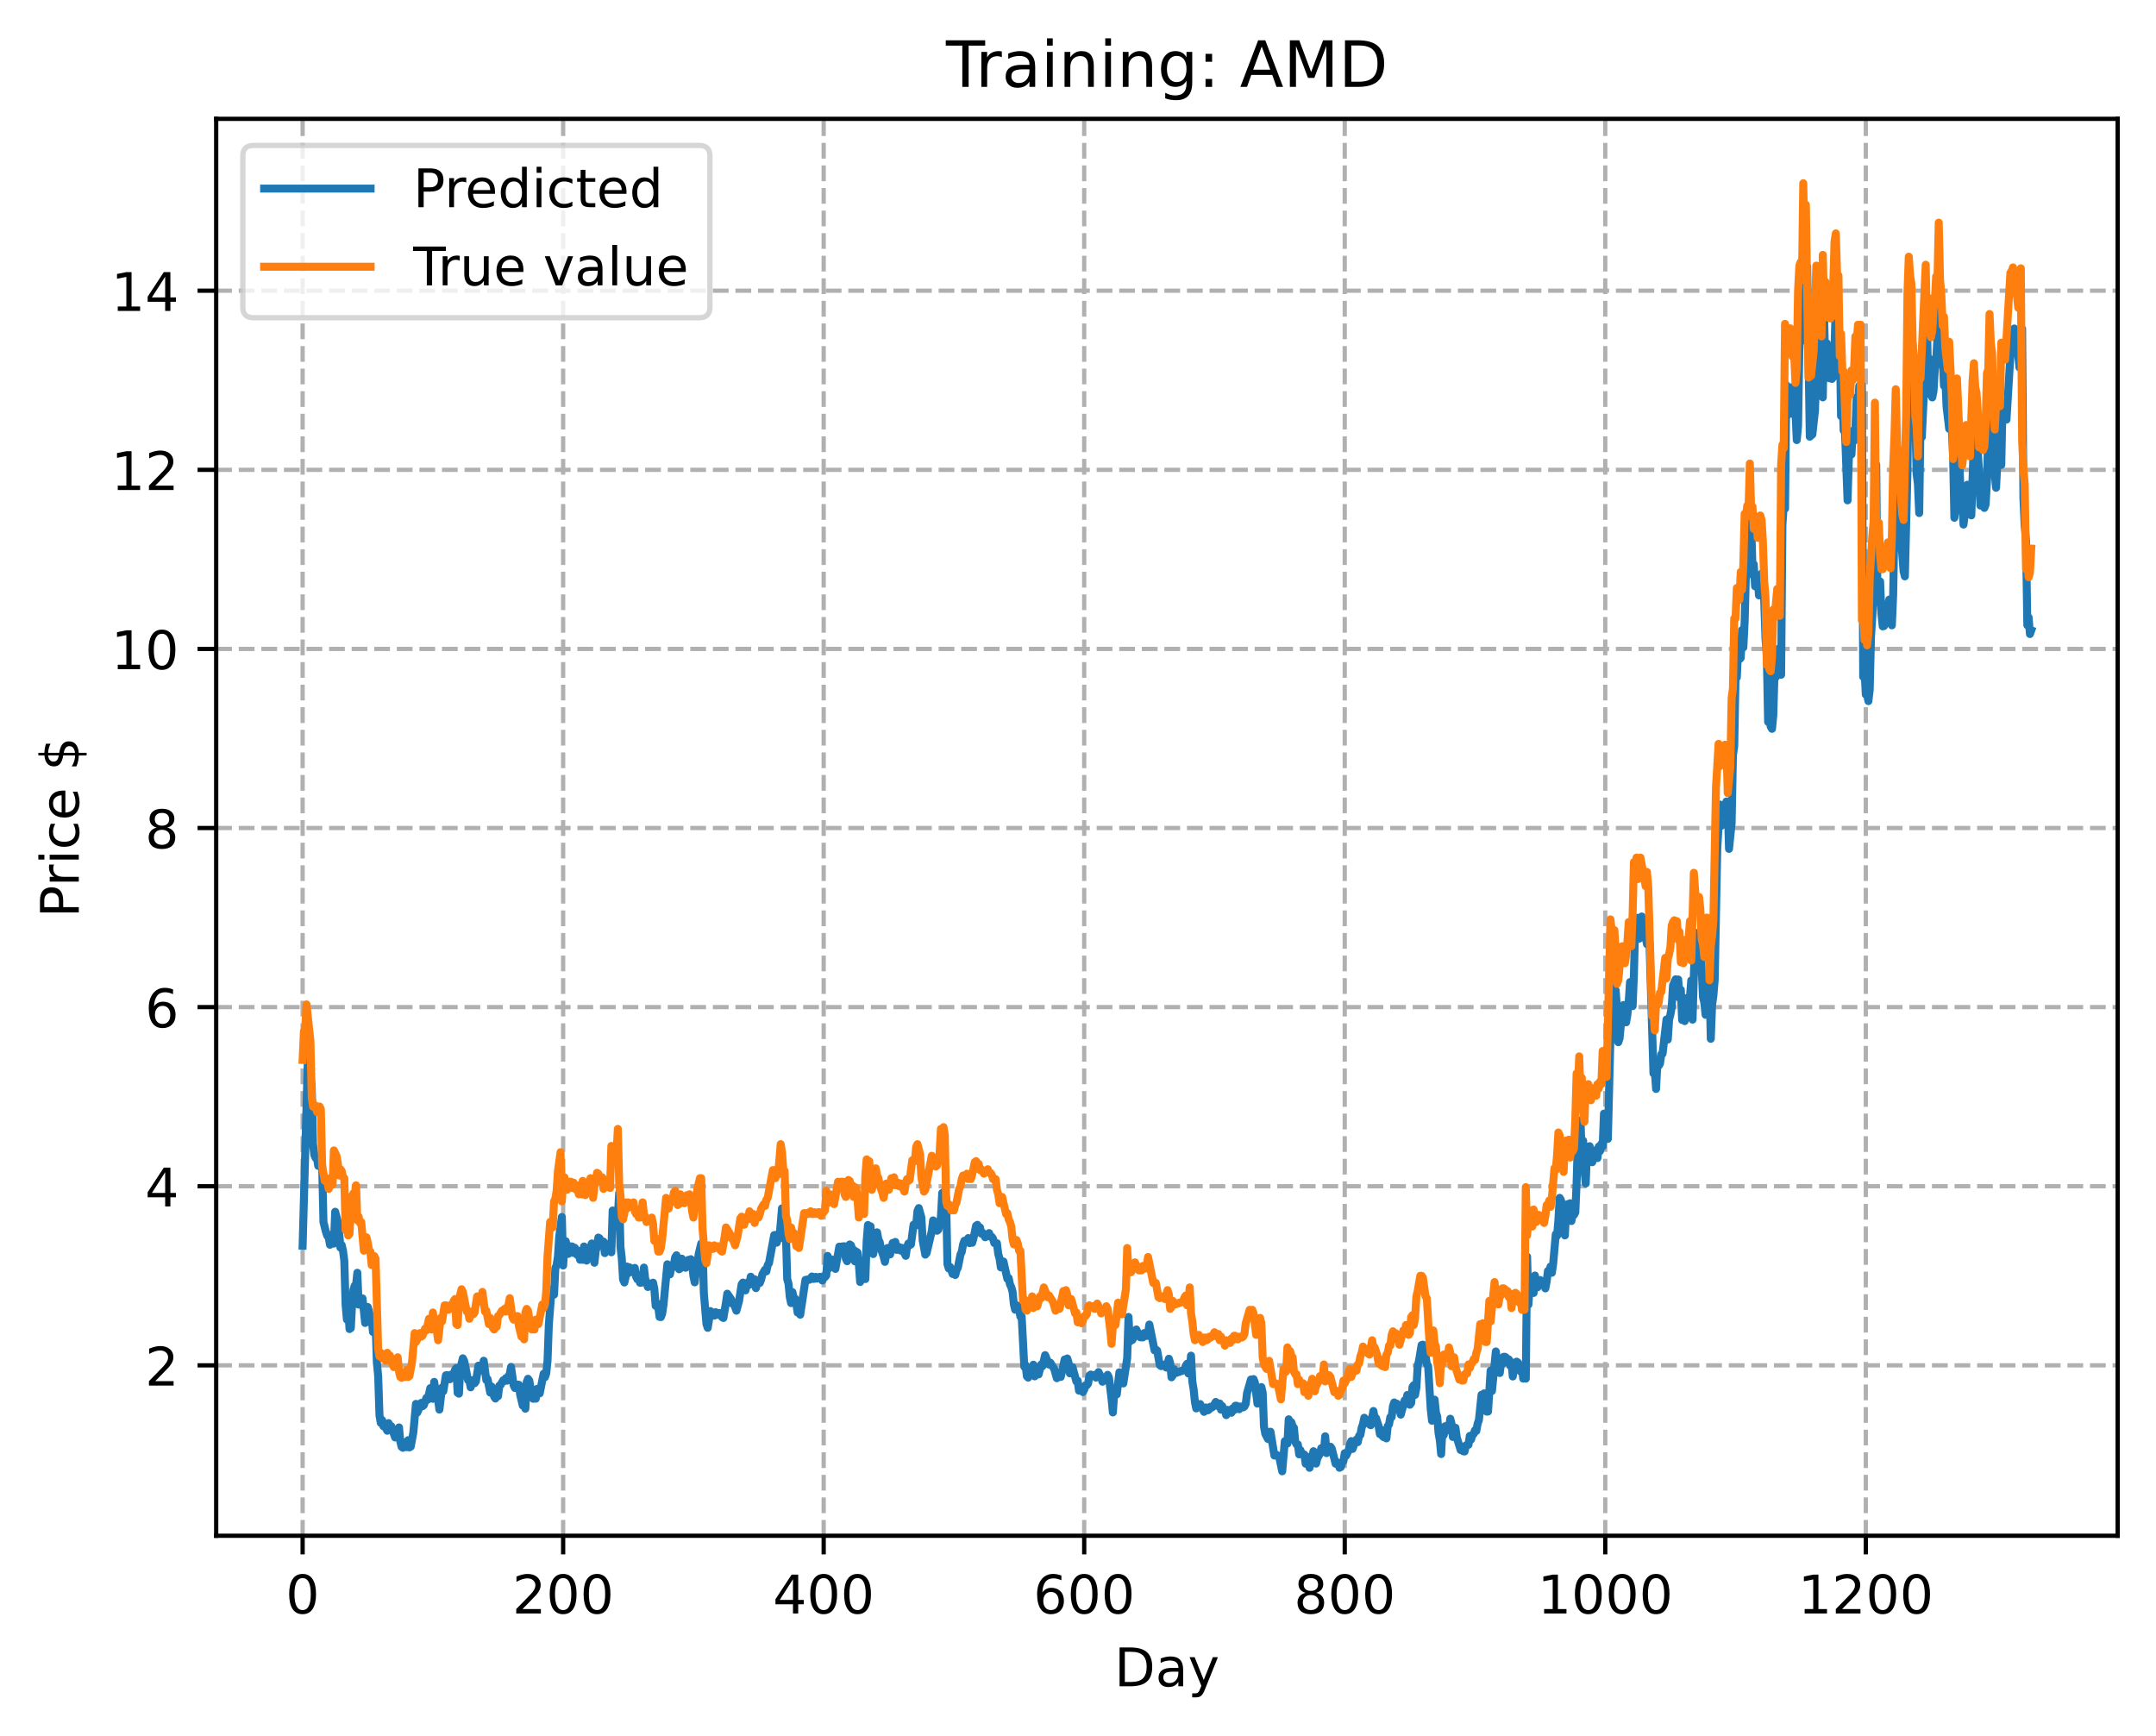 <?xml version="1.0" encoding="utf-8" standalone="no"?>
<!DOCTYPE svg PUBLIC "-//W3C//DTD SVG 1.1//EN"
  "http://www.w3.org/Graphics/SVG/1.1/DTD/svg11.dtd">
<!-- Created with matplotlib (https://matplotlib.org/) -->
<svg height="325.986pt" version="1.1" viewBox="0 0 404.923 325.986" width="404.923pt" xmlns="http://www.w3.org/2000/svg" xmlns:xlink="http://www.w3.org/1999/xlink">
 <defs>
  <style type="text/css">
*{stroke-linecap:butt;stroke-linejoin:round;}
  </style>
 </defs>
 <g id="figure_1">
  <g id="patch_1">
   <path d="M 0 325.986 
L 404.923 325.986 
L 404.923 0 
L 0 0 
z
" style="fill:#ffffff;"/>
  </g>
  <g id="axes_1">
   <g id="patch_2">
    <path d="M 40.603 288.43 
L 397.723 288.43 
L 397.723 22.318 
L 40.603 22.318 
z
" style="fill:#ffffff;"/>
   </g>
   <g id="matplotlib.axis_1">
    <g id="xtick_1">
     <g id="line2d_1">
      <path clip-path="url(#p4ca07ef8d5)" d="M 56.836 288.43 
L 56.836 22.318 
" style="fill:none;stroke:#b0b0b0;stroke-dasharray:2.96,1.28;stroke-dashoffset:0;stroke-width:0.8;"/>
     </g>
     <g id="line2d_2">
      <defs>
       <path d="M 0 0 
L 0 3.5 
" id="mefea6700b1" style="stroke:#000000;stroke-width:0.8;"/>
      </defs>
      <g>
       <use style="stroke:#000000;stroke-width:0.8;" x="56.836" xlink:href="#mefea6700b1" y="288.43"/>
      </g>
     </g>
     <g id="text_1">
      <!-- 0 -->
      <defs>
       <path d="M 31.781 66.406 
Q 24.172 66.406 20.328 58.906 
Q 16.5 51.422 16.5 36.375 
Q 16.5 21.391 20.328 13.891 
Q 24.172 6.391 31.781 6.391 
Q 39.453 6.391 43.281 13.891 
Q 47.125 21.391 47.125 36.375 
Q 47.125 51.422 43.281 58.906 
Q 39.453 66.406 31.781 66.406 
z
M 31.781 74.219 
Q 44.047 74.219 50.516 64.516 
Q 56.984 54.828 56.984 36.375 
Q 56.984 17.969 50.516 8.266 
Q 44.047 -1.422 31.781 -1.422 
Q 19.531 -1.422 13.062 8.266 
Q 6.594 17.969 6.594 36.375 
Q 6.594 54.828 13.062 64.516 
Q 19.531 74.219 31.781 74.219 
z
" id="DejaVuSans-48"/>
      </defs>
      <g transform="translate(53.655 303.029)scale(0.1 -0.1)">
       <use xlink:href="#DejaVuSans-48"/>
      </g>
     </g>
    </g>
    <g id="xtick_2">
     <g id="line2d_3">
      <path clip-path="url(#p4ca07ef8d5)" d="M 105.766 288.43 
L 105.766 22.318 
" style="fill:none;stroke:#b0b0b0;stroke-dasharray:2.96,1.28;stroke-dashoffset:0;stroke-width:0.8;"/>
     </g>
     <g id="line2d_4">
      <g>
       <use style="stroke:#000000;stroke-width:0.8;" x="105.766" xlink:href="#mefea6700b1" y="288.43"/>
      </g>
     </g>
     <g id="text_2">
      <!-- 200 -->
      <defs>
       <path d="M 19.188 8.297 
L 53.609 8.297 
L 53.609 0 
L 7.328 0 
L 7.328 8.297 
Q 12.938 14.109 22.625 23.891 
Q 32.328 33.688 34.812 36.531 
Q 39.547 41.844 41.422 45.531 
Q 43.312 49.219 43.312 52.781 
Q 43.312 58.594 39.234 62.25 
Q 35.156 65.922 28.609 65.922 
Q 23.969 65.922 18.812 64.312 
Q 13.672 62.703 7.812 59.422 
L 7.812 69.391 
Q 13.766 71.781 18.938 73 
Q 24.125 74.219 28.422 74.219 
Q 39.75 74.219 46.484 68.547 
Q 53.219 62.891 53.219 53.422 
Q 53.219 48.922 51.531 44.891 
Q 49.859 40.875 45.406 35.406 
Q 44.188 33.984 37.641 27.219 
Q 31.109 20.453 19.188 8.297 
z
" id="DejaVuSans-50"/>
      </defs>
      <g transform="translate(96.223 303.029)scale(0.1 -0.1)">
       <use xlink:href="#DejaVuSans-50"/>
       <use x="63.623" xlink:href="#DejaVuSans-48"/>
       <use x="127.246" xlink:href="#DejaVuSans-48"/>
      </g>
     </g>
    </g>
    <g id="xtick_3">
     <g id="line2d_5">
      <path clip-path="url(#p4ca07ef8d5)" d="M 154.697 288.43 
L 154.697 22.318 
" style="fill:none;stroke:#b0b0b0;stroke-dasharray:2.96,1.28;stroke-dashoffset:0;stroke-width:0.8;"/>
     </g>
     <g id="line2d_6">
      <g>
       <use style="stroke:#000000;stroke-width:0.8;" x="154.697" xlink:href="#mefea6700b1" y="288.43"/>
      </g>
     </g>
     <g id="text_3">
      <!-- 400 -->
      <defs>
       <path d="M 37.797 64.312 
L 12.891 25.391 
L 37.797 25.391 
z
M 35.203 72.906 
L 47.609 72.906 
L 47.609 25.391 
L 58.016 25.391 
L 58.016 17.188 
L 47.609 17.188 
L 47.609 0 
L 37.797 0 
L 37.797 17.188 
L 4.891 17.188 
L 4.891 26.703 
z
" id="DejaVuSans-52"/>
      </defs>
      <g transform="translate(145.153 303.029)scale(0.1 -0.1)">
       <use xlink:href="#DejaVuSans-52"/>
       <use x="63.623" xlink:href="#DejaVuSans-48"/>
       <use x="127.246" xlink:href="#DejaVuSans-48"/>
      </g>
     </g>
    </g>
    <g id="xtick_4">
     <g id="line2d_7">
      <path clip-path="url(#p4ca07ef8d5)" d="M 203.628 288.43 
L 203.628 22.318 
" style="fill:none;stroke:#b0b0b0;stroke-dasharray:2.96,1.28;stroke-dashoffset:0;stroke-width:0.8;"/>
     </g>
     <g id="line2d_8">
      <g>
       <use style="stroke:#000000;stroke-width:0.8;" x="203.628" xlink:href="#mefea6700b1" y="288.43"/>
      </g>
     </g>
     <g id="text_4">
      <!-- 600 -->
      <defs>
       <path d="M 33.016 40.375 
Q 26.375 40.375 22.484 35.828 
Q 18.609 31.297 18.609 23.391 
Q 18.609 15.531 22.484 10.953 
Q 26.375 6.391 33.016 6.391 
Q 39.656 6.391 43.531 10.953 
Q 47.406 15.531 47.406 23.391 
Q 47.406 31.297 43.531 35.828 
Q 39.656 40.375 33.016 40.375 
z
M 52.594 71.297 
L 52.594 62.312 
Q 48.875 64.062 45.094 64.984 
Q 41.312 65.922 37.594 65.922 
Q 27.828 65.922 22.672 59.328 
Q 17.531 52.734 16.797 39.406 
Q 19.672 43.656 24.016 45.922 
Q 28.375 48.188 33.594 48.188 
Q 44.578 48.188 50.953 41.516 
Q 57.328 34.859 57.328 23.391 
Q 57.328 12.156 50.688 5.359 
Q 44.047 -1.422 33.016 -1.422 
Q 20.359 -1.422 13.672 8.266 
Q 6.984 17.969 6.984 36.375 
Q 6.984 53.656 15.188 63.938 
Q 23.391 74.219 37.203 74.219 
Q 40.922 74.219 44.703 73.484 
Q 48.484 72.75 52.594 71.297 
z
" id="DejaVuSans-54"/>
      </defs>
      <g transform="translate(194.084 303.029)scale(0.1 -0.1)">
       <use xlink:href="#DejaVuSans-54"/>
       <use x="63.623" xlink:href="#DejaVuSans-48"/>
       <use x="127.246" xlink:href="#DejaVuSans-48"/>
      </g>
     </g>
    </g>
    <g id="xtick_5">
     <g id="line2d_9">
      <path clip-path="url(#p4ca07ef8d5)" d="M 252.558 288.43 
L 252.558 22.318 
" style="fill:none;stroke:#b0b0b0;stroke-dasharray:2.96,1.28;stroke-dashoffset:0;stroke-width:0.8;"/>
     </g>
     <g id="line2d_10">
      <g>
       <use style="stroke:#000000;stroke-width:0.8;" x="252.558" xlink:href="#mefea6700b1" y="288.43"/>
      </g>
     </g>
     <g id="text_5">
      <!-- 800 -->
      <defs>
       <path d="M 31.781 34.625 
Q 24.75 34.625 20.719 30.859 
Q 16.703 27.094 16.703 20.516 
Q 16.703 13.922 20.719 10.156 
Q 24.75 6.391 31.781 6.391 
Q 38.812 6.391 42.859 10.172 
Q 46.922 13.969 46.922 20.516 
Q 46.922 27.094 42.891 30.859 
Q 38.875 34.625 31.781 34.625 
z
M 21.922 38.812 
Q 15.578 40.375 12.031 44.719 
Q 8.5 49.078 8.5 55.328 
Q 8.5 64.062 14.719 69.141 
Q 20.953 74.219 31.781 74.219 
Q 42.672 74.219 48.875 69.141 
Q 55.078 64.062 55.078 55.328 
Q 55.078 49.078 51.531 44.719 
Q 48 40.375 41.703 38.812 
Q 48.828 37.156 52.797 32.312 
Q 56.781 27.484 56.781 20.516 
Q 56.781 9.906 50.312 4.234 
Q 43.844 -1.422 31.781 -1.422 
Q 19.734 -1.422 13.25 4.234 
Q 6.781 9.906 6.781 20.516 
Q 6.781 27.484 10.781 32.312 
Q 14.797 37.156 21.922 38.812 
z
M 18.312 54.391 
Q 18.312 48.734 21.844 45.562 
Q 25.391 42.391 31.781 42.391 
Q 38.141 42.391 41.719 45.562 
Q 45.312 48.734 45.312 54.391 
Q 45.312 60.062 41.719 63.234 
Q 38.141 66.406 31.781 66.406 
Q 25.391 66.406 21.844 63.234 
Q 18.312 60.062 18.312 54.391 
z
" id="DejaVuSans-56"/>
      </defs>
      <g transform="translate(243.015 303.029)scale(0.1 -0.1)">
       <use xlink:href="#DejaVuSans-56"/>
       <use x="63.623" xlink:href="#DejaVuSans-48"/>
       <use x="127.246" xlink:href="#DejaVuSans-48"/>
      </g>
     </g>
    </g>
    <g id="xtick_6">
     <g id="line2d_11">
      <path clip-path="url(#p4ca07ef8d5)" d="M 301.489 288.43 
L 301.489 22.318 
" style="fill:none;stroke:#b0b0b0;stroke-dasharray:2.96,1.28;stroke-dashoffset:0;stroke-width:0.8;"/>
     </g>
     <g id="line2d_12">
      <g>
       <use style="stroke:#000000;stroke-width:0.8;" x="301.489" xlink:href="#mefea6700b1" y="288.43"/>
      </g>
     </g>
     <g id="text_6">
      <!-- 1000 -->
      <defs>
       <path d="M 12.406 8.297 
L 28.516 8.297 
L 28.516 63.922 
L 10.984 60.406 
L 10.984 69.391 
L 28.422 72.906 
L 38.281 72.906 
L 38.281 8.297 
L 54.391 8.297 
L 54.391 0 
L 12.406 0 
z
" id="DejaVuSans-49"/>
      </defs>
      <g transform="translate(288.764 303.029)scale(0.1 -0.1)">
       <use xlink:href="#DejaVuSans-49"/>
       <use x="63.623" xlink:href="#DejaVuSans-48"/>
       <use x="127.246" xlink:href="#DejaVuSans-48"/>
       <use x="190.869" xlink:href="#DejaVuSans-48"/>
      </g>
     </g>
    </g>
    <g id="xtick_7">
     <g id="line2d_13">
      <path clip-path="url(#p4ca07ef8d5)" d="M 350.419 288.43 
L 350.419 22.318 
" style="fill:none;stroke:#b0b0b0;stroke-dasharray:2.96,1.28;stroke-dashoffset:0;stroke-width:0.8;"/>
     </g>
     <g id="line2d_14">
      <g>
       <use style="stroke:#000000;stroke-width:0.8;" x="350.419" xlink:href="#mefea6700b1" y="288.43"/>
      </g>
     </g>
     <g id="text_7">
      <!-- 1200 -->
      <g transform="translate(337.694 303.029)scale(0.1 -0.1)">
       <use xlink:href="#DejaVuSans-49"/>
       <use x="63.623" xlink:href="#DejaVuSans-50"/>
       <use x="127.246" xlink:href="#DejaVuSans-48"/>
       <use x="190.869" xlink:href="#DejaVuSans-48"/>
      </g>
     </g>
    </g>
    <g id="text_8">
     <!-- Day -->
     <defs>
      <path d="M 19.672 64.797 
L 19.672 8.109 
L 31.594 8.109 
Q 46.688 8.109 53.688 14.938 
Q 60.688 21.781 60.688 36.531 
Q 60.688 51.172 53.688 57.984 
Q 46.688 64.797 31.594 64.797 
z
M 9.812 72.906 
L 30.078 72.906 
Q 51.266 72.906 61.172 64.094 
Q 71.094 55.281 71.094 36.531 
Q 71.094 17.672 61.125 8.828 
Q 51.172 0 30.078 0 
L 9.812 0 
z
" id="DejaVuSans-68"/>
      <path d="M 34.281 27.484 
Q 23.391 27.484 19.188 25 
Q 14.984 22.516 14.984 16.5 
Q 14.984 11.719 18.141 8.906 
Q 21.297 6.109 26.703 6.109 
Q 34.188 6.109 38.703 11.406 
Q 43.219 16.703 43.219 25.484 
L 43.219 27.484 
z
M 52.203 31.203 
L 52.203 0 
L 43.219 0 
L 43.219 8.297 
Q 40.141 3.328 35.547 0.953 
Q 30.953 -1.422 24.312 -1.422 
Q 15.922 -1.422 10.953 3.297 
Q 6 8.016 6 15.922 
Q 6 25.141 12.172 29.828 
Q 18.359 34.516 30.609 34.516 
L 43.219 34.516 
L 43.219 35.406 
Q 43.219 41.609 39.141 45 
Q 35.062 48.391 27.688 48.391 
Q 23 48.391 18.547 47.266 
Q 14.109 46.141 10.016 43.891 
L 10.016 52.203 
Q 14.938 54.109 19.578 55.047 
Q 24.219 56 28.609 56 
Q 40.484 56 46.344 49.844 
Q 52.203 43.703 52.203 31.203 
z
" id="DejaVuSans-97"/>
      <path d="M 32.172 -5.078 
Q 28.375 -14.844 24.75 -17.812 
Q 21.141 -20.797 15.094 -20.797 
L 7.906 -20.797 
L 7.906 -13.281 
L 13.188 -13.281 
Q 16.891 -13.281 18.938 -11.516 
Q 21 -9.766 23.484 -3.219 
L 25.094 0.875 
L 2.984 54.688 
L 12.5 54.688 
L 29.594 11.922 
L 46.688 54.688 
L 56.203 54.688 
z
" id="DejaVuSans-121"/>
     </defs>
     <g transform="translate(209.29 316.707)scale(0.1 -0.1)">
      <use xlink:href="#DejaVuSans-68"/>
      <use x="77.002" xlink:href="#DejaVuSans-97"/>
      <use x="138.281" xlink:href="#DejaVuSans-121"/>
     </g>
    </g>
   </g>
   <g id="matplotlib.axis_2">
    <g id="ytick_1">
     <g id="line2d_15">
      <path clip-path="url(#p4ca07ef8d5)" d="M 40.603 256.428 
L 397.723 256.428 
" style="fill:none;stroke:#b0b0b0;stroke-dasharray:2.96,1.28;stroke-dashoffset:0;stroke-width:0.8;"/>
     </g>
     <g id="line2d_16">
      <defs>
       <path d="M 0 0 
L -3.5 0 
" id="m85616618c6" style="stroke:#000000;stroke-width:0.8;"/>
      </defs>
      <g>
       <use style="stroke:#000000;stroke-width:0.8;" x="40.603" xlink:href="#m85616618c6" y="256.428"/>
      </g>
     </g>
     <g id="text_9">
      <!-- 2 -->
      <g transform="translate(27.241 260.227)scale(0.1 -0.1)">
       <use xlink:href="#DejaVuSans-50"/>
      </g>
     </g>
    </g>
    <g id="ytick_2">
     <g id="line2d_17">
      <path clip-path="url(#p4ca07ef8d5)" d="M 40.603 222.79 
L 397.723 222.79 
" style="fill:none;stroke:#b0b0b0;stroke-dasharray:2.96,1.28;stroke-dashoffset:0;stroke-width:0.8;"/>
     </g>
     <g id="line2d_18">
      <g>
       <use style="stroke:#000000;stroke-width:0.8;" x="40.603" xlink:href="#m85616618c6" y="222.79"/>
      </g>
     </g>
     <g id="text_10">
      <!-- 4 -->
      <g transform="translate(27.241 226.589)scale(0.1 -0.1)">
       <use xlink:href="#DejaVuSans-52"/>
      </g>
     </g>
    </g>
    <g id="ytick_3">
     <g id="line2d_19">
      <path clip-path="url(#p4ca07ef8d5)" d="M 40.603 189.151 
L 397.723 189.151 
" style="fill:none;stroke:#b0b0b0;stroke-dasharray:2.96,1.28;stroke-dashoffset:0;stroke-width:0.8;"/>
     </g>
     <g id="line2d_20">
      <g>
       <use style="stroke:#000000;stroke-width:0.8;" x="40.603" xlink:href="#m85616618c6" y="189.151"/>
      </g>
     </g>
     <g id="text_11">
      <!-- 6 -->
      <g transform="translate(27.241 192.95)scale(0.1 -0.1)">
       <use xlink:href="#DejaVuSans-54"/>
      </g>
     </g>
    </g>
    <g id="ytick_4">
     <g id="line2d_21">
      <path clip-path="url(#p4ca07ef8d5)" d="M 40.603 155.513 
L 397.723 155.513 
" style="fill:none;stroke:#b0b0b0;stroke-dasharray:2.96,1.28;stroke-dashoffset:0;stroke-width:0.8;"/>
     </g>
     <g id="line2d_22">
      <g>
       <use style="stroke:#000000;stroke-width:0.8;" x="40.603" xlink:href="#m85616618c6" y="155.513"/>
      </g>
     </g>
     <g id="text_12">
      <!-- 8 -->
      <g transform="translate(27.241 159.312)scale(0.1 -0.1)">
       <use xlink:href="#DejaVuSans-56"/>
      </g>
     </g>
    </g>
    <g id="ytick_5">
     <g id="line2d_23">
      <path clip-path="url(#p4ca07ef8d5)" d="M 40.603 121.874 
L 397.723 121.874 
" style="fill:none;stroke:#b0b0b0;stroke-dasharray:2.96,1.28;stroke-dashoffset:0;stroke-width:0.8;"/>
     </g>
     <g id="line2d_24">
      <g>
       <use style="stroke:#000000;stroke-width:0.8;" x="40.603" xlink:href="#m85616618c6" y="121.874"/>
      </g>
     </g>
     <g id="text_13">
      <!-- 10 -->
      <g transform="translate(20.878 125.673)scale(0.1 -0.1)">
       <use xlink:href="#DejaVuSans-49"/>
       <use x="63.623" xlink:href="#DejaVuSans-48"/>
      </g>
     </g>
    </g>
    <g id="ytick_6">
     <g id="line2d_25">
      <path clip-path="url(#p4ca07ef8d5)" d="M 40.603 88.236 
L 397.723 88.236 
" style="fill:none;stroke:#b0b0b0;stroke-dasharray:2.96,1.28;stroke-dashoffset:0;stroke-width:0.8;"/>
     </g>
     <g id="line2d_26">
      <g>
       <use style="stroke:#000000;stroke-width:0.8;" x="40.603" xlink:href="#m85616618c6" y="88.236"/>
      </g>
     </g>
     <g id="text_14">
      <!-- 12 -->
      <g transform="translate(20.878 92.035)scale(0.1 -0.1)">
       <use xlink:href="#DejaVuSans-49"/>
       <use x="63.623" xlink:href="#DejaVuSans-50"/>
      </g>
     </g>
    </g>
    <g id="ytick_7">
     <g id="line2d_27">
      <path clip-path="url(#p4ca07ef8d5)" d="M 40.603 54.597 
L 397.723 54.597 
" style="fill:none;stroke:#b0b0b0;stroke-dasharray:2.96,1.28;stroke-dashoffset:0;stroke-width:0.8;"/>
     </g>
     <g id="line2d_28">
      <g>
       <use style="stroke:#000000;stroke-width:0.8;" x="40.603" xlink:href="#m85616618c6" y="54.597"/>
      </g>
     </g>
     <g id="text_15">
      <!-- 14 -->
      <g transform="translate(20.878 58.396)scale(0.1 -0.1)">
       <use xlink:href="#DejaVuSans-49"/>
       <use x="63.623" xlink:href="#DejaVuSans-52"/>
      </g>
     </g>
    </g>
    <g id="text_16">
     <!-- Price $ -->
     <defs>
      <path d="M 19.672 64.797 
L 19.672 37.406 
L 32.078 37.406 
Q 38.969 37.406 42.719 40.969 
Q 46.484 44.531 46.484 51.125 
Q 46.484 57.672 42.719 61.234 
Q 38.969 64.797 32.078 64.797 
z
M 9.812 72.906 
L 32.078 72.906 
Q 44.344 72.906 50.609 67.359 
Q 56.891 61.812 56.891 51.125 
Q 56.891 40.328 50.609 34.812 
Q 44.344 29.297 32.078 29.297 
L 19.672 29.297 
L 19.672 0 
L 9.812 0 
z
" id="DejaVuSans-80"/>
      <path d="M 41.109 46.297 
Q 39.594 47.172 37.812 47.578 
Q 36.031 48 33.891 48 
Q 26.266 48 22.188 43.047 
Q 18.109 38.094 18.109 28.812 
L 18.109 0 
L 9.078 0 
L 9.078 54.688 
L 18.109 54.688 
L 18.109 46.188 
Q 20.953 51.172 25.484 53.578 
Q 30.031 56 36.531 56 
Q 37.453 56 38.578 55.875 
Q 39.703 55.766 41.062 55.516 
z
" id="DejaVuSans-114"/>
      <path d="M 9.422 54.688 
L 18.406 54.688 
L 18.406 0 
L 9.422 0 
z
M 9.422 75.984 
L 18.406 75.984 
L 18.406 64.594 
L 9.422 64.594 
z
" id="DejaVuSans-105"/>
      <path d="M 48.781 52.594 
L 48.781 44.188 
Q 44.969 46.297 41.141 47.344 
Q 37.312 48.391 33.406 48.391 
Q 24.656 48.391 19.812 42.844 
Q 14.984 37.312 14.984 27.297 
Q 14.984 17.281 19.812 11.734 
Q 24.656 6.203 33.406 6.203 
Q 37.312 6.203 41.141 7.25 
Q 44.969 8.297 48.781 10.406 
L 48.781 2.094 
Q 45.016 0.344 40.984 -0.531 
Q 36.969 -1.422 32.422 -1.422 
Q 20.062 -1.422 12.781 6.344 
Q 5.516 14.109 5.516 27.297 
Q 5.516 40.672 12.859 48.328 
Q 20.219 56 33.016 56 
Q 37.156 56 41.109 55.141 
Q 45.062 54.297 48.781 52.594 
z
" id="DejaVuSans-99"/>
      <path d="M 56.203 29.594 
L 56.203 25.203 
L 14.891 25.203 
Q 15.484 15.922 20.484 11.062 
Q 25.484 6.203 34.422 6.203 
Q 39.594 6.203 44.453 7.469 
Q 49.312 8.734 54.109 11.281 
L 54.109 2.781 
Q 49.266 0.734 44.188 -0.344 
Q 39.109 -1.422 33.891 -1.422 
Q 20.797 -1.422 13.156 6.188 
Q 5.516 13.812 5.516 26.812 
Q 5.516 40.234 12.766 48.109 
Q 20.016 56 32.328 56 
Q 43.359 56 49.781 48.891 
Q 56.203 41.797 56.203 29.594 
z
M 47.219 32.234 
Q 47.125 39.594 43.094 43.984 
Q 39.062 48.391 32.422 48.391 
Q 24.906 48.391 20.391 44.141 
Q 15.875 39.891 15.188 32.172 
z
" id="DejaVuSans-101"/>
      <path id="DejaVuSans-32"/>
      <path d="M 33.797 -14.703 
L 28.906 -14.703 
L 28.859 0 
Q 23.734 0.094 18.609 1.188 
Q 13.484 2.297 8.297 4.5 
L 8.297 13.281 
Q 13.281 10.156 18.375 8.562 
Q 23.484 6.984 28.906 6.938 
L 28.906 29.203 
Q 18.109 30.953 13.203 35.156 
Q 8.297 39.359 8.297 46.688 
Q 8.297 54.641 13.625 59.219 
Q 18.953 63.812 28.906 64.5 
L 28.906 75.984 
L 33.797 75.984 
L 33.797 64.656 
Q 38.328 64.453 42.578 63.688 
Q 46.828 62.938 50.875 61.625 
L 50.875 53.078 
Q 46.828 55.125 42.547 56.25 
Q 38.281 57.375 33.797 57.562 
L 33.797 36.719 
Q 44.875 35.016 50.094 30.609 
Q 55.328 26.219 55.328 18.609 
Q 55.328 10.359 49.781 5.594 
Q 44.234 0.828 33.797 0.094 
z
M 28.906 37.594 
L 28.906 57.625 
Q 23.25 56.984 20.266 54.391 
Q 17.281 51.812 17.281 47.516 
Q 17.281 43.312 20.031 40.969 
Q 22.797 38.625 28.906 37.594 
z
M 33.797 28.219 
L 33.797 7.078 
Q 39.984 7.906 43.141 10.594 
Q 46.297 13.281 46.297 17.672 
Q 46.297 21.969 43.281 24.5 
Q 40.281 27.047 33.797 28.219 
z
" id="DejaVuSans-36"/>
     </defs>
     <g transform="translate(14.798 172.342)rotate(-90)scale(0.1 -0.1)">
      <use xlink:href="#DejaVuSans-80"/>
      <use x="58.553" xlink:href="#DejaVuSans-114"/>
      <use x="99.666" xlink:href="#DejaVuSans-105"/>
      <use x="127.449" xlink:href="#DejaVuSans-99"/>
      <use x="182.43" xlink:href="#DejaVuSans-101"/>
      <use x="243.953" xlink:href="#DejaVuSans-32"/>
      <use x="275.74" xlink:href="#DejaVuSans-36"/>
     </g>
    </g>
   </g>
   <g id="line2d_29">
    <path clip-path="url(#p4ca07ef8d5)" d="M 56.836 233.952 
L 57.814 199.008 
L 58.304 201.927 
L 58.548 204.119 
L 58.793 214.891 
L 59.038 216.927 
L 59.282 217.492 
L 59.527 217.522 
L 59.772 218.975 
L 60.016 218.512 
L 60.261 218.308 
L 60.506 218.871 
L 60.75 229.516 
L 61.24 231.46 
L 61.484 232.14 
L 61.729 232.358 
L 61.974 233.783 
L 62.218 231.931 
L 62.463 233.468 
L 62.708 233.566 
L 62.952 227.583 
L 63.441 229.478 
L 63.686 231.36 
L 63.931 234.317 
L 64.175 233.839 
L 64.42 234.898 
L 64.665 236.774 
L 64.909 245.101 
L 65.154 247.832 
L 65.399 245.785 
L 65.643 249.615 
L 65.888 249.438 
L 66.133 244.762 
L 66.377 242.271 
L 66.622 241.467 
L 66.867 241.381 
L 67.111 239.043 
L 67.356 245.026 
L 67.601 243.814 
L 67.845 244.485 
L 68.09 243.864 
L 68.579 248.471 
L 68.824 247.524 
L 69.069 245.473 
L 69.313 246.309 
L 69.558 247.675 
L 69.802 247.735 
L 70.047 250.167 
L 70.292 248.444 
L 70.536 248.42 
L 70.781 255.925 
L 71.026 258.43 
L 71.27 265.828 
L 71.515 267.247 
L 71.76 266.707 
L 72.004 267.857 
L 72.249 267.327 
L 72.494 268.285 
L 72.738 268.714 
L 72.983 267.279 
L 73.228 267.992 
L 73.472 267.84 
L 74.206 269.975 
L 74.451 269.121 
L 74.696 269.776 
L 74.94 268.088 
L 75.185 270.752 
L 75.429 271.743 
L 75.674 271.913 
L 75.919 270.924 
L 76.163 271.614 
L 76.408 271.801 
L 76.653 270.484 
L 76.897 271.842 
L 77.142 271.689 
L 77.631 269.038 
L 78.121 263.669 
L 78.365 265.305 
L 78.61 264.75 
L 78.855 263.864 
L 79.099 263.484 
L 79.344 264.113 
L 79.589 263.916 
L 80.078 262.552 
L 80.323 262.883 
L 80.812 260.711 
L 81.056 260.711 
L 81.301 262.714 
L 81.546 259.534 
L 81.79 261.378 
L 82.28 262.887 
L 82.524 264.741 
L 83.014 260.614 
L 83.258 261.304 
L 83.748 258.294 
L 83.992 258.274 
L 84.237 258.911 
L 84.482 259.044 
L 84.726 258.177 
L 84.971 258.653 
L 85.46 257.276 
L 85.705 256.926 
L 85.95 261.593 
L 86.194 261.753 
L 86.439 257.088 
L 86.928 255.108 
L 87.173 255.596 
L 87.907 259.211 
L 88.151 259.211 
L 88.396 260.561 
L 88.641 259.243 
L 88.885 259.269 
L 89.13 259.792 
L 89.375 259.474 
L 89.864 256.483 
L 90.109 256.81 
L 90.353 256.788 
L 90.598 257.43 
L 90.843 255.563 
L 91.332 259.193 
L 91.577 259.014 
L 92.066 261.541 
L 92.311 260.397 
L 92.555 261.1 
L 92.8 262.302 
L 93.044 262.667 
L 93.289 262.198 
L 93.534 262.227 
L 93.778 260.242 
L 94.023 260.086 
L 94.512 259.226 
L 94.757 259.368 
L 95.002 258.836 
L 95.246 259.308 
L 95.491 258.444 
L 95.736 258.086 
L 95.98 256.726 
L 96.47 260.195 
L 96.714 260.69 
L 96.959 260.197 
L 97.204 260.049 
L 97.448 260.072 
L 97.693 261.933 
L 98.182 263.993 
L 98.427 263.861 
L 98.672 264.571 
L 98.916 259.591 
L 99.161 258.949 
L 99.405 259.278 
L 99.65 260.758 
L 99.895 261.396 
L 100.139 262.709 
L 100.384 262.025 
L 100.629 262.691 
L 100.873 260.853 
L 101.118 261.527 
L 101.363 261.695 
L 102.097 258.006 
L 102.341 258.656 
L 102.586 257.96 
L 102.831 255.592 
L 103.075 248.873 
L 103.565 242.387 
L 103.809 242.11 
L 104.054 243.153 
L 104.299 238.186 
L 104.543 237.583 
L 104.788 235.981 
L 105.032 232.22 
L 105.522 228.564 
L 105.766 237.684 
L 106.011 233.618 
L 106.256 233.115 
L 106.745 235.492 
L 107.234 234.075 
L 107.479 234.121 
L 107.724 235.328 
L 107.968 234.357 
L 108.458 235.74 
L 108.702 234.919 
L 108.947 236.6 
L 109.192 236.102 
L 109.436 236.609 
L 109.681 234.104 
L 110.17 236.761 
L 110.415 235.911 
L 110.66 236.068 
L 110.904 234.218 
L 111.149 233.537 
L 111.393 233.848 
L 111.638 237.16 
L 111.883 234.961 
L 112.127 234.116 
L 112.372 232.434 
L 112.617 232.587 
L 112.861 233.566 
L 113.106 233.542 
L 113.351 233.19 
L 113.595 235.349 
L 113.84 233.837 
L 114.085 233.674 
L 114.329 234.847 
L 114.574 234.015 
L 114.819 235.193 
L 115.063 227.348 
L 115.308 229.527 
L 115.553 228.161 
L 115.797 227.625 
L 116.042 228.417 
L 116.287 224.031 
L 116.531 234.181 
L 116.776 236.307 
L 117.02 240.32 
L 117.265 240.866 
L 117.51 239.78 
L 117.754 237.873 
L 117.999 239.133 
L 118.244 238.031 
L 118.488 238.918 
L 118.733 238.279 
L 118.978 238.462 
L 119.222 238.128 
L 119.467 239.789 
L 119.712 240.273 
L 119.956 239.926 
L 120.201 240.919 
L 120.446 240.912 
L 120.69 240.241 
L 120.935 238.069 
L 121.18 240.237 
L 121.424 240.723 
L 121.669 241.717 
L 121.914 241.214 
L 122.158 241.554 
L 122.648 240.902 
L 122.892 242.079 
L 123.137 245.26 
L 123.381 244.77 
L 123.626 245.466 
L 123.871 247.336 
L 124.115 247.371 
L 124.36 246.745 
L 124.605 245.113 
L 125.339 237.449 
L 125.828 239.347 
L 126.073 237.943 
L 126.317 238.053 
L 126.562 237.5 
L 126.807 236.124 
L 127.051 235.758 
L 127.296 237.735 
L 127.541 238.383 
L 127.785 238.213 
L 128.03 236.387 
L 128.519 237.255 
L 128.764 238.103 
L 129.253 236.634 
L 129.498 236.649 
L 129.742 236.49 
L 129.987 237.33 
L 130.232 239.67 
L 130.476 240.844 
L 130.721 238.523 
L 130.966 237.88 
L 131.21 235.558 
L 131.7 233.545 
L 131.944 233.518 
L 132.189 242.835 
L 132.678 248.664 
L 132.923 249.388 
L 133.412 246.235 
L 133.657 246.655 
L 133.902 246.55 
L 134.146 247.091 
L 134.391 246.444 
L 134.636 246.952 
L 135.125 246.596 
L 135.369 246.743 
L 135.614 247.388 
L 135.859 247.533 
L 136.348 244.66 
L 136.593 242.972 
L 137.327 244.045 
L 137.571 244.853 
L 137.816 244.835 
L 138.305 246.171 
L 138.795 244.368 
L 139.284 241.224 
L 139.529 240.886 
L 140.018 242.35 
L 140.263 241.16 
L 140.507 240.812 
L 140.752 241.3 
L 140.996 239.785 
L 141.241 240.446 
L 141.486 240.269 
L 141.73 240.262 
L 141.975 241.93 
L 142.22 240.927 
L 142.709 240.947 
L 142.954 240.289 
L 143.198 239.295 
L 143.688 238.458 
L 143.932 238.782 
L 144.177 237.597 
L 144.422 237.248 
L 145.4 231.97 
L 145.645 231.929 
L 145.89 233.388 
L 146.134 232.011 
L 146.379 232.652 
L 146.868 226.94 
L 147.113 228.424 
L 147.357 231.733 
L 147.602 231.875 
L 147.847 240.223 
L 148.091 241.074 
L 148.336 243.645 
L 148.581 244.739 
L 148.825 242.678 
L 149.07 243.793 
L 149.315 243.884 
L 149.559 244.793 
L 149.804 246.517 
L 150.049 245.886 
L 150.293 246.918 
L 151.272 240.378 
L 151.517 240.493 
L 151.761 240.26 
L 152.006 240.359 
L 152.251 240.129 
L 152.495 239.741 
L 152.74 240.2 
L 152.984 240.168 
L 153.229 239.814 
L 153.474 240.139 
L 153.963 239.809 
L 154.208 239.818 
L 154.452 240.498 
L 154.697 240.01 
L 154.942 239.859 
L 155.186 239.539 
L 155.431 235.875 
L 155.676 238.219 
L 155.92 237.537 
L 156.165 236.523 
L 156.41 237.345 
L 156.654 237.496 
L 156.899 238.319 
L 157.633 234.133 
L 157.878 234.289 
L 158.122 234.103 
L 158.612 234.063 
L 158.856 236.385 
L 159.101 236.876 
L 159.345 234.709 
L 159.59 233.721 
L 159.835 233.897 
L 160.079 234.901 
L 160.324 234.732 
L 160.569 236.905 
L 160.813 235.07 
L 161.058 235.25 
L 161.303 237.43 
L 161.547 240.779 
L 162.037 238.493 
L 162.281 239.031 
L 162.526 240.226 
L 162.771 233.063 
L 163.015 230.07 
L 163.26 230.88 
L 163.505 230.32 
L 163.749 234.092 
L 163.994 235.527 
L 164.728 231.45 
L 164.972 232.783 
L 165.217 233.276 
L 165.462 234.61 
L 165.951 235.968 
L 166.196 236.994 
L 166.685 234.386 
L 166.93 235.246 
L 167.174 235.593 
L 167.664 233.435 
L 167.908 234.1 
L 168.153 233.251 
L 168.398 234.739 
L 168.642 234.554 
L 168.887 234.208 
L 169.132 234.868 
L 169.376 234.361 
L 170.11 235.865 
L 170.355 234.201 
L 170.6 233.543 
L 170.844 233.879 
L 171.089 233.708 
L 171.578 230.017 
L 171.823 229.996 
L 172.067 230.132 
L 172.312 227.427 
L 172.557 226.894 
L 173.046 228.653 
L 173.291 232.966 
L 173.78 235.64 
L 174.025 235.348 
L 175.003 231.2 
L 175.248 229.206 
L 175.493 230.869 
L 175.737 230.51 
L 175.982 231.152 
L 176.227 230.958 
L 176.716 228.582 
L 176.96 224.054 
L 177.205 225.867 
L 177.45 223.652 
L 177.694 225.112 
L 177.939 237.423 
L 178.184 238.226 
L 178.428 237.931 
L 178.918 239.271 
L 179.162 238.866 
L 179.407 239.457 
L 179.652 238.528 
L 179.896 238.083 
L 180.386 235.622 
L 180.63 235.108 
L 180.875 233.74 
L 181.12 233.027 
L 181.364 233.306 
L 181.854 232.524 
L 182.098 233.479 
L 182.343 232.938 
L 182.588 233.413 
L 182.832 232.562 
L 183.321 230.216 
L 183.566 230.044 
L 183.811 230.702 
L 184.055 230.524 
L 184.3 231.688 
L 184.545 231.519 
L 185.034 232.372 
L 185.279 231.887 
L 185.523 232.073 
L 185.768 231.588 
L 186.013 232.272 
L 186.257 232.282 
L 186.502 232.626 
L 186.747 233.469 
L 187.236 233.489 
L 187.481 235.504 
L 187.725 236.349 
L 187.97 238.038 
L 188.215 237.896 
L 188.459 236.926 
L 189.193 240.177 
L 189.438 240.03 
L 189.682 241.222 
L 189.927 241.743 
L 190.172 242.599 
L 190.416 244.959 
L 190.661 245.984 
L 190.906 245.347 
L 191.15 245.216 
L 191.395 245.914 
L 191.64 247.274 
L 191.884 247.292 
L 192.374 256.693 
L 192.618 256.408 
L 192.863 258.488 
L 193.108 258.735 
L 193.352 258.317 
L 193.597 257.054 
L 193.842 257.946 
L 194.086 256.307 
L 194.331 258.496 
L 194.575 257.656 
L 194.82 257.816 
L 195.065 258.136 
L 195.554 256.26 
L 195.799 256.572 
L 196.288 254.515 
L 197.022 256.279 
L 197.267 255.934 
L 198.001 257.124 
L 198.49 258.843 
L 198.735 257.872 
L 199.224 258.607 
L 199.958 255.324 
L 200.203 255.321 
L 200.447 255.138 
L 200.692 255.953 
L 200.936 257.939 
L 201.181 257.759 
L 201.426 256.757 
L 202.16 259.464 
L 202.404 259.316 
L 202.649 261.182 
L 202.894 261.044 
L 203.138 260.578 
L 203.383 261.449 
L 203.628 260.976 
L 203.872 260.164 
L 204.117 260.179 
L 204.362 259.849 
L 204.606 258.34 
L 204.851 258.159 
L 205.096 258.47 
L 205.34 258.442 
L 205.585 258.248 
L 205.83 258.726 
L 206.074 258.038 
L 206.319 257.691 
L 206.808 258.675 
L 207.053 259.509 
L 207.542 258.69 
L 207.787 258.703 
L 208.031 258.212 
L 208.276 258.722 
L 208.765 262.75 
L 209.01 265.279 
L 209.255 261.805 
L 209.499 261.519 
L 209.744 261.887 
L 210.233 257.735 
L 210.478 258.891 
L 210.723 259.195 
L 210.967 259.831 
L 211.701 255.068 
L 211.946 247.34 
L 212.191 251.97 
L 212.435 251.722 
L 212.68 251.654 
L 212.924 251.098 
L 213.414 249.692 
L 213.903 250.828 
L 214.148 251.16 
L 214.637 251.185 
L 214.882 250.371 
L 215.126 250.559 
L 215.371 250.911 
L 215.616 250.424 
L 215.86 248.764 
L 216.839 253.615 
L 217.084 253.463 
L 217.328 253.653 
L 217.818 256.377 
L 218.062 256.574 
L 218.551 256.304 
L 219.041 256.848 
L 219.53 255.19 
L 219.775 256.019 
L 220.019 258.679 
L 220.264 258.332 
L 220.509 257.162 
L 220.998 257.833 
L 221.243 257.665 
L 221.487 257.665 
L 221.732 257.496 
L 221.977 257.494 
L 222.466 257.153 
L 222.711 256.478 
L 222.955 256.137 
L 223.2 257.966 
L 223.445 257.455 
L 223.689 254.611 
L 223.934 259.458 
L 224.179 260.956 
L 224.423 263.313 
L 224.668 264.519 
L 224.912 263.739 
L 225.157 264.307 
L 225.402 263.699 
L 226.136 265.164 
L 226.38 264.351 
L 226.625 264.366 
L 226.87 264.872 
L 227.114 264.701 
L 227.359 264.193 
L 227.604 264.35 
L 227.848 264.168 
L 228.338 263.302 
L 228.582 263.954 
L 228.827 264.105 
L 229.072 263.592 
L 229.316 264.757 
L 229.561 264.085 
L 229.806 264.758 
L 230.05 264.765 
L 230.295 265.779 
L 230.539 264.79 
L 230.784 264.975 
L 231.029 264.822 
L 231.273 265.336 
L 231.518 264.509 
L 231.763 264.851 
L 232.007 264.018 
L 232.252 264.018 
L 232.741 264.676 
L 232.986 264.17 
L 233.231 264.167 
L 233.475 264.331 
L 233.72 264.161 
L 233.965 263.659 
L 234.209 261.649 
L 234.943 259.086 
L 235.188 259.217 
L 235.433 259.012 
L 235.677 259.646 
L 236.167 263.619 
L 236.411 262.623 
L 236.656 262.316 
L 236.9 260.508 
L 237.145 261.54 
L 237.39 267.914 
L 237.634 269.279 
L 238.124 270.246 
L 238.368 270.324 
L 238.613 268.892 
L 239.347 273.374 
L 239.592 273.237 
L 239.836 273.267 
L 240.081 273.457 
L 240.326 273.974 
L 240.815 276.334 
L 241.304 270.666 
L 241.549 271.158 
L 241.794 271.124 
L 242.038 266.564 
L 242.283 267.682 
L 242.527 267.111 
L 242.772 267.881 
L 243.017 268.157 
L 243.261 270.791 
L 243.506 271.273 
L 243.751 271.281 
L 243.995 273.149 
L 244.24 272.354 
L 244.485 273.077 
L 244.974 273.183 
L 245.219 274.903 
L 245.463 273.606 
L 245.708 274.146 
L 245.953 275.68 
L 246.687 272.555 
L 246.931 273.22 
L 247.176 274.879 
L 247.421 273.86 
L 247.91 273.002 
L 248.155 271.986 
L 248.399 272.471 
L 248.644 272.618 
L 248.888 269.756 
L 249.133 272.916 
L 249.622 271.713 
L 249.867 271.708 
L 250.112 272.04 
L 250.846 274.909 
L 251.09 274.602 
L 251.335 274.802 
L 251.58 275.671 
L 251.824 275.535 
L 252.069 274.728 
L 252.314 274.416 
L 252.558 272.921 
L 252.803 273.422 
L 253.292 272.385 
L 253.537 271.189 
L 253.782 270.657 
L 254.026 272.128 
L 254.515 270.731 
L 254.76 270.375 
L 255.005 270.858 
L 255.249 269.672 
L 255.494 269.494 
L 255.739 268.144 
L 255.983 267.461 
L 256.228 266.27 
L 256.473 267.25 
L 256.717 267.223 
L 256.962 266.701 
L 257.207 267.522 
L 257.451 267.679 
L 257.941 265.004 
L 258.185 266.34 
L 258.43 266.333 
L 258.919 267.837 
L 259.164 269.352 
L 259.409 268.533 
L 259.653 269.73 
L 259.898 269.925 
L 260.143 269.954 
L 260.387 270.15 
L 260.632 267.831 
L 260.876 267.51 
L 261.121 266.168 
L 261.366 266.149 
L 261.61 264.109 
L 261.855 263.399 
L 262.1 264.183 
L 262.344 263.627 
L 262.589 263.914 
L 263.078 265.688 
L 263.812 263.008 
L 264.057 263.679 
L 264.302 262.004 
L 264.546 263.506 
L 264.791 263.833 
L 265.036 263.496 
L 265.28 260.487 
L 265.525 260.15 
L 265.77 261.973 
L 266.014 260.614 
L 266.259 256.583 
L 266.503 255.555 
L 266.993 252.612 
L 267.237 252.546 
L 267.482 252.813 
L 267.971 256.218 
L 268.216 256.532 
L 268.705 264.595 
L 268.95 266.836 
L 269.195 263.591 
L 269.439 262.868 
L 269.684 265.304 
L 269.929 266.047 
L 270.173 269.122 
L 270.418 270.518 
L 270.663 273.088 
L 270.907 268.297 
L 271.152 269.523 
L 271.397 267.874 
L 271.641 268.714 
L 271.886 267.693 
L 272.131 268.501 
L 272.375 266.456 
L 272.62 267.419 
L 272.864 269.882 
L 273.109 268.507 
L 273.354 268.152 
L 273.598 269.978 
L 274.332 272.34 
L 274.577 272.035 
L 274.822 272.573 
L 275.066 272.609 
L 275.311 271.472 
L 275.556 271.333 
L 275.8 271.348 
L 276.045 269.681 
L 276.29 270.346 
L 276.534 269.495 
L 276.779 269.309 
L 277.024 268.617 
L 277.268 268.76 
L 277.513 267.396 
L 277.758 266.702 
L 278.247 261.958 
L 278.491 263.419 
L 278.736 261.694 
L 278.981 264.491 
L 279.225 265.121 
L 279.47 265.105 
L 279.959 257.42 
L 280.204 261.255 
L 280.938 253.821 
L 281.183 255.952 
L 281.427 256.069 
L 281.672 257.869 
L 281.917 256.005 
L 282.161 256.165 
L 282.406 254.824 
L 282.651 254.825 
L 282.895 254.99 
L 283.14 255.323 
L 283.385 255.323 
L 283.629 256.497 
L 283.874 255.835 
L 284.118 258.522 
L 284.363 256.865 
L 284.608 256.555 
L 284.852 255.737 
L 285.097 255.914 
L 285.342 257.252 
L 285.586 257.584 
L 285.831 256.581 
L 286.076 258.923 
L 286.32 257.585 
L 286.565 258.929 
L 286.81 236.024 
L 287.054 245.028 
L 287.299 241.394 
L 287.544 240.096 
L 287.788 241.963 
L 288.033 242.835 
L 288.278 239.558 
L 288.522 241.827 
L 288.767 241.772 
L 289.012 240.744 
L 289.256 240.405 
L 289.501 240.912 
L 289.746 241.094 
L 289.99 240.948 
L 290.235 241.976 
L 290.479 240.667 
L 290.724 238.691 
L 290.969 238.711 
L 291.213 237.88 
L 291.458 239.044 
L 291.703 237.359 
L 292.192 231.809 
L 292.437 232.104 
L 292.681 229.208 
L 292.926 224.972 
L 293.171 225.403 
L 293.905 232.023 
L 294.149 226.823 
L 294.394 226.161 
L 294.639 226.996 
L 294.883 225.989 
L 295.128 229.328 
L 295.373 227.99 
L 295.617 228.17 
L 295.862 227.684 
L 296.106 222.189 
L 296.351 213.684 
L 296.596 216.336 
L 296.84 210.419 
L 297.085 217.515 
L 297.33 214.236 
L 297.574 219.669 
L 297.819 222.276 
L 298.064 215.576 
L 298.553 215.269 
L 298.798 216.442 
L 299.042 218.28 
L 299.287 216.951 
L 299.532 217.303 
L 299.776 215.984 
L 300.021 217.502 
L 300.266 215.339 
L 300.51 216.182 
L 300.755 214.844 
L 301 215.341 
L 301.244 209.153 
L 301.489 210.81 
L 301.734 210.769 
L 301.978 213.895 
L 302.712 184.429 
L 302.957 186.483 
L 303.201 186.82 
L 303.446 185.991 
L 303.691 189.521 
L 303.935 195.741 
L 304.18 195.002 
L 304.669 189.871 
L 304.914 188.757 
L 305.403 192.01 
L 305.648 190.542 
L 305.893 188.081 
L 306.137 184.449 
L 306.627 188.96 
L 306.871 182.944 
L 307.116 173.278 
L 307.361 173.937 
L 307.605 172.374 
L 307.85 176.294 
L 308.094 175.532 
L 308.339 172.131 
L 309.318 177.325 
L 309.562 174.665 
L 309.807 177.525 
L 310.541 201.595 
L 310.786 201.029 
L 311.03 204.515 
L 311.275 199.667 
L 311.52 200.162 
L 311.764 199.777 
L 312.009 198.02 
L 312.254 197.894 
L 312.988 191.476 
L 313.232 195.24 
L 313.477 191.474 
L 313.722 190.562 
L 313.966 189.147 
L 314.211 185.07 
L 314.7 183.93 
L 314.945 187.027 
L 315.189 183.961 
L 315.434 187.429 
L 315.679 185.9 
L 315.923 191.567 
L 316.168 189.569 
L 316.413 191.776 
L 316.657 187.486 
L 316.902 188.882 
L 317.391 187.292 
L 317.636 184.149 
L 317.881 191.5 
L 318.37 175.167 
L 318.859 181.614 
L 319.104 180.05 
L 319.349 179.506 
L 319.593 181.802 
L 319.838 187.269 
L 320.082 188.247 
L 320.327 190.596 
L 320.572 183.967 
L 320.816 183.37 
L 321.061 184.415 
L 321.306 195.106 
L 321.55 188.77 
L 321.795 186.987 
L 322.04 184.025 
L 322.529 159.235 
L 323.018 151.103 
L 323.263 155.112 
L 323.508 153.089 
L 323.752 153.428 
L 323.997 152.295 
L 324.242 150.536 
L 324.486 150.811 
L 324.731 159.43 
L 325.22 154.603 
L 325.465 141.85 
L 325.71 140.118 
L 325.954 127.183 
L 326.199 127.227 
L 326.443 121.539 
L 326.688 123.819 
L 326.933 123.565 
L 327.177 118.329 
L 327.422 121.605 
L 327.667 116.72 
L 327.911 107.391 
L 328.156 108.069 
L 328.401 105.888 
L 328.645 106.201 
L 328.89 98.035 
L 329.135 106.687 
L 329.379 105.974 
L 329.624 110.113 
L 329.869 108.604 
L 330.113 108.628 
L 330.358 111.818 
L 330.603 110.515 
L 330.847 107.736 
L 331.092 108.621 
L 331.337 112.642 
L 331.581 119.961 
L 331.826 122.941 
L 332.07 135.586 
L 332.315 134.582 
L 332.56 136.476 
L 332.804 136.886 
L 333.049 134.31 
L 333.294 125.582 
L 333.538 127.165 
L 334.028 121.848 
L 334.272 122.808 
L 334.517 126.729 
L 334.762 98.544 
L 335.006 94.927 
L 335.251 95.535 
L 335.496 72.331 
L 335.74 77.953 
L 335.985 73.328 
L 336.23 75.532 
L 336.474 72.746 
L 336.719 74.155 
L 336.964 77.902 
L 337.208 77.184 
L 337.453 82.655 
L 337.698 79.998 
L 337.942 65.618 
L 338.187 61.114 
L 338.431 60.558 
L 338.676 63.934 
L 338.921 46.032 
L 339.165 58.41 
L 339.41 50.08 
L 339.899 82.016 
L 340.389 81.58 
L 340.878 77.075 
L 341.367 61.521 
L 342.346 74.631 
L 342.591 59.482 
L 342.835 69.156 
L 343.08 64.46 
L 343.325 69.595 
L 343.569 71.043 
L 343.814 71.01 
L 344.058 71.162 
L 344.303 70.826 
L 344.548 65.189 
L 344.792 56.931 
L 345.037 55.494 
L 345.282 63.47 
L 345.526 63.245 
L 345.771 78.136 
L 346.016 73.885 
L 346.26 80.847 
L 346.505 80.827 
L 346.994 93.975 
L 347.239 86.015 
L 347.484 83.447 
L 347.728 85.352 
L 347.973 80.908 
L 348.218 82.778 
L 348.462 80.621 
L 348.707 74.644 
L 348.952 75.98 
L 349.196 72.462 
L 349.441 77.746 
L 349.686 72.365 
L 349.93 127.117 
L 350.175 125.664 
L 350.419 130.449 
L 350.664 129.025 
L 350.909 131.677 
L 351.153 129.517 
L 351.398 119.553 
L 351.887 112.027 
L 352.132 109.406 
L 352.377 87.286 
L 352.621 113.061 
L 352.866 111.684 
L 353.111 109.211 
L 353.355 115.257 
L 353.6 117.641 
L 353.845 117.571 
L 354.089 116.049 
L 354.334 115.723 
L 354.823 112.609 
L 355.068 116.953 
L 355.313 117.447 
L 355.557 111.804 
L 355.802 98.715 
L 356.046 92.969 
L 356.291 84.357 
L 356.536 94.658 
L 357.514 107.284 
L 357.759 108.253 
L 358.248 88.416 
L 358.493 66.276 
L 358.738 59.787 
L 358.982 63.324 
L 359.227 64.759 
L 359.472 75.951 
L 359.716 78.628 
L 359.961 88.989 
L 360.206 90.893 
L 360.45 96.359 
L 360.695 79.116 
L 360.94 82.092 
L 361.918 61.313 
L 362.163 73.952 
L 362.407 67.397 
L 362.652 69.372 
L 362.897 74.647 
L 363.141 73.434 
L 363.386 69.273 
L 363.631 67.968 
L 363.875 63.342 
L 364.12 64.206 
L 364.365 53.429 
L 364.609 64.098 
L 364.854 66.864 
L 365.099 72.458 
L 365.343 70.75 
L 365.588 76.391 
L 366.077 80.534 
L 366.322 75.412 
L 366.811 85.452 
L 367.056 97.242 
L 367.301 95.385 
L 367.545 86.62 
L 367.79 82.394 
L 368.279 93.747 
L 368.524 93.219 
L 368.768 98.521 
L 369.013 96.497 
L 369.258 91.35 
L 369.502 91.043 
L 369.747 92.207 
L 369.992 95.508 
L 370.236 96.796 
L 370.726 82.671 
L 370.97 79.532 
L 371.215 84.007 
L 371.46 84.943 
L 371.704 88.705 
L 371.949 94.952 
L 372.194 89.911 
L 372.438 94.072 
L 372.683 95.396 
L 372.928 94.744 
L 373.172 90.457 
L 373.417 81.213 
L 373.662 80.625 
L 373.906 70.359 
L 374.151 75.88 
L 374.395 77.66 
L 374.64 89.055 
L 374.885 91.608 
L 375.129 86.743 
L 375.374 86.762 
L 375.619 86.621 
L 375.863 87.314 
L 376.108 75.553 
L 376.353 77.461 
L 376.597 76.982 
L 376.842 78.807 
L 377.821 62.7 
L 378.065 62.377 
L 378.31 61.695 
L 379.044 66.737 
L 379.289 69.031 
L 379.533 64.202 
L 379.778 61.746 
L 380.022 93.635 
L 380.267 98.806 
L 380.512 101.598 
L 380.756 117.42 
L 381.001 115.96 
L 381.246 119.081 
L 381.49 118.391 
L 381.49 118.391 
" style="fill:none;stroke:#1f77b4;stroke-linecap:square;stroke-width:1.5;"/>
   </g>
   <g id="line2d_30">
    <path clip-path="url(#p4ca07ef8d5)" d="M 56.836 199.074 
L 57.081 193.692 
L 57.325 193.356 
L 57.57 188.646 
L 58.304 195.542 
L 58.548 206.138 
L 58.793 207.82 
L 59.038 207.989 
L 59.282 207.652 
L 59.527 208.83 
L 59.772 208.157 
L 60.016 207.82 
L 60.261 208.325 
L 60.506 219.089 
L 60.995 221.78 
L 61.24 221.78 
L 61.484 221.949 
L 61.729 223.294 
L 61.974 221.276 
L 62.218 222.621 
L 62.463 222.453 
L 62.708 216.062 
L 63.197 217.071 
L 63.441 218.417 
L 63.686 220.771 
L 63.931 219.594 
L 64.175 219.93 
L 64.42 221.108 
L 64.665 221.276 
L 64.909 231.031 
L 65.154 228.508 
L 65.399 232.04 
L 65.643 231.704 
L 65.888 226.994 
L 66.133 224.64 
L 66.377 224.135 
L 66.622 224.471 
L 66.867 222.621 
L 67.111 229.181 
L 67.356 228.508 
L 67.601 229.685 
L 67.845 229.517 
L 68.335 234.899 
L 68.579 234.227 
L 68.824 232.376 
L 69.069 233.386 
L 69.313 234.899 
L 69.558 235.068 
L 69.802 237.59 
L 70.047 235.909 
L 70.292 235.909 
L 70.536 236.413 
L 71.026 253.401 
L 71.27 254.746 
L 71.515 254.073 
L 71.76 255.082 
L 72.004 254.41 
L 72.249 255.251 
L 72.494 255.587 
L 72.738 254.073 
L 72.983 254.746 
L 73.228 254.578 
L 73.472 255.251 
L 73.717 256.26 
L 73.962 256.764 
L 74.206 255.923 
L 74.451 256.596 
L 74.696 254.914 
L 74.94 257.605 
L 75.185 258.614 
L 75.429 258.783 
L 75.674 257.774 
L 75.919 258.446 
L 76.163 258.614 
L 76.408 257.269 
L 76.653 258.614 
L 76.897 258.446 
L 77.387 255.755 
L 77.876 250.373 
L 78.121 252.055 
L 78.365 251.55 
L 78.61 250.709 
L 78.855 250.373 
L 79.099 251.046 
L 79.344 250.878 
L 79.833 249.532 
L 80.078 249.868 
L 80.567 247.682 
L 80.812 247.682 
L 81.056 249.7 
L 81.301 246.505 
L 81.546 248.355 
L 82.035 249.868 
L 82.28 251.719 
L 82.769 247.514 
L 83.014 248.187 
L 83.503 245.159 
L 83.748 245.159 
L 83.992 245.832 
L 84.237 246 
L 84.482 245.159 
L 84.726 245.664 
L 85.216 244.318 
L 85.46 243.982 
L 85.705 248.691 
L 85.95 248.859 
L 86.194 244.15 
L 86.684 242.132 
L 86.928 242.636 
L 87.662 246.336 
L 87.907 246.336 
L 88.151 247.682 
L 88.396 246.336 
L 88.641 246.336 
L 88.885 246.841 
L 89.13 246.505 
L 89.619 243.477 
L 89.864 243.814 
L 90.109 243.814 
L 90.353 244.486 
L 90.598 242.636 
L 91.087 246.336 
L 91.332 246.168 
L 91.821 248.691 
L 92.066 247.514 
L 92.311 248.187 
L 92.555 249.364 
L 92.8 249.7 
L 93.044 249.196 
L 93.289 249.196 
L 93.534 247.177 
L 93.778 247.009 
L 94.268 246.168 
L 94.512 246.336 
L 94.757 245.832 
L 95.002 246.336 
L 95.246 245.495 
L 95.491 245.159 
L 95.736 243.814 
L 96.225 247.346 
L 96.47 247.85 
L 96.714 247.346 
L 96.959 247.177 
L 97.204 247.177 
L 97.448 249.028 
L 97.938 251.046 
L 98.182 250.878 
L 98.427 251.55 
L 98.672 246.505 
L 98.916 245.832 
L 99.161 246.168 
L 99.405 247.682 
L 99.65 248.355 
L 99.895 249.7 
L 100.139 249.028 
L 100.384 249.7 
L 100.629 247.85 
L 100.873 248.523 
L 101.118 248.691 
L 101.852 244.991 
L 102.097 245.664 
L 102.341 244.991 
L 102.586 242.636 
L 102.831 235.909 
L 103.32 229.517 
L 103.565 229.349 
L 103.809 230.526 
L 104.054 225.649 
L 104.299 225.144 
L 104.543 223.63 
L 104.788 219.93 
L 105.277 216.398 
L 105.522 225.649 
L 105.766 221.612 
L 106.011 221.108 
L 106.5 223.462 
L 106.99 221.949 
L 107.234 221.949 
L 107.479 223.126 
L 107.724 222.117 
L 108.213 223.462 
L 108.458 222.621 
L 108.702 224.303 
L 108.947 223.799 
L 109.192 224.303 
L 109.436 221.78 
L 109.926 224.471 
L 110.17 223.63 
L 110.415 223.799 
L 110.66 221.949 
L 110.904 221.276 
L 111.149 221.612 
L 111.393 224.976 
L 111.638 222.79 
L 111.883 221.949 
L 112.127 220.267 
L 112.372 220.435 
L 112.617 221.444 
L 112.861 221.444 
L 113.106 221.108 
L 113.351 223.294 
L 113.595 221.78 
L 113.84 221.612 
L 114.085 222.79 
L 114.329 221.949 
L 114.574 223.126 
L 114.819 215.221 
L 115.063 217.407 
L 115.308 216.062 
L 115.553 215.557 
L 115.797 216.398 
L 116.042 212.025 
L 116.287 222.285 
L 116.531 224.471 
L 116.776 228.508 
L 117.02 229.013 
L 117.265 227.835 
L 117.51 225.817 
L 117.754 226.994 
L 117.999 225.817 
L 118.244 226.658 
L 118.488 225.985 
L 118.733 226.153 
L 118.978 225.817 
L 119.222 227.499 
L 119.467 228.003 
L 119.712 227.667 
L 119.956 228.676 
L 120.201 228.676 
L 120.446 228.003 
L 120.69 225.817 
L 120.935 228.003 
L 121.18 228.508 
L 121.424 229.517 
L 121.669 229.013 
L 121.914 229.349 
L 122.403 228.676 
L 122.648 229.854 
L 122.892 233.049 
L 123.137 232.545 
L 123.381 233.217 
L 123.626 235.068 
L 123.871 235.068 
L 124.115 234.395 
L 124.36 232.713 
L 125.094 224.976 
L 125.583 226.994 
L 125.828 225.649 
L 126.073 225.817 
L 126.317 225.312 
L 126.562 223.967 
L 126.807 223.63 
L 127.051 225.649 
L 127.296 226.322 
L 127.541 226.153 
L 127.785 224.303 
L 128.275 225.144 
L 128.519 225.985 
L 129.008 224.471 
L 129.253 224.471 
L 129.498 224.303 
L 129.742 225.144 
L 129.987 227.499 
L 130.232 228.676 
L 130.476 226.322 
L 130.721 225.649 
L 130.966 223.294 
L 131.455 221.276 
L 131.7 221.276 
L 131.944 230.695 
L 132.434 236.581 
L 132.678 237.254 
L 133.168 233.89 
L 133.412 234.227 
L 133.657 234.058 
L 133.902 234.563 
L 134.146 233.89 
L 134.391 234.395 
L 134.88 234.058 
L 135.125 234.227 
L 135.369 234.899 
L 135.614 235.068 
L 136.103 232.208 
L 136.348 230.526 
L 137.082 231.704 
L 137.327 232.545 
L 137.571 232.545 
L 138.061 233.89 
L 138.55 232.04 
L 139.039 228.844 
L 139.284 228.508 
L 139.773 230.022 
L 140.018 228.844 
L 140.263 228.508 
L 140.507 229.013 
L 140.752 227.499 
L 140.996 228.172 
L 141.241 228.003 
L 141.486 228.003 
L 141.73 229.685 
L 141.975 228.676 
L 142.464 228.676 
L 142.709 228.003 
L 142.954 226.994 
L 143.443 226.153 
L 143.688 226.49 
L 143.932 225.312 
L 144.177 224.976 
L 145.156 219.762 
L 145.4 219.762 
L 145.645 221.276 
L 145.89 219.93 
L 146.134 220.603 
L 146.624 214.884 
L 146.868 216.398 
L 147.113 219.762 
L 147.357 219.93 
L 147.602 228.34 
L 147.847 229.181 
L 148.091 231.704 
L 148.336 232.713 
L 148.581 230.526 
L 148.825 231.536 
L 149.07 231.536 
L 149.315 232.376 
L 149.559 234.058 
L 149.804 233.386 
L 150.049 234.395 
L 151.027 227.835 
L 151.272 228.003 
L 151.517 227.835 
L 151.761 228.003 
L 152.006 227.835 
L 152.251 227.499 
L 152.495 228.003 
L 152.74 228.003 
L 152.984 227.667 
L 153.229 228.003 
L 153.718 227.667 
L 153.963 227.667 
L 154.208 228.34 
L 154.452 227.835 
L 154.697 227.667 
L 154.942 227.331 
L 155.186 223.63 
L 155.431 225.985 
L 155.676 225.312 
L 155.92 224.303 
L 156.165 225.144 
L 156.41 225.312 
L 156.654 226.153 
L 157.388 221.949 
L 157.633 222.117 
L 157.878 221.949 
L 158.367 221.949 
L 158.612 224.303 
L 158.856 224.808 
L 159.101 222.621 
L 159.345 221.612 
L 159.59 221.78 
L 159.835 222.79 
L 160.079 222.621 
L 160.324 224.808 
L 160.569 222.958 
L 160.813 223.126 
L 161.058 225.312 
L 161.303 228.676 
L 161.792 226.322 
L 162.037 226.826 
L 162.281 228.003 
L 162.526 220.771 
L 162.771 217.744 
L 163.015 218.585 
L 163.26 218.08 
L 163.505 221.949 
L 163.749 223.462 
L 164.483 219.426 
L 164.728 220.771 
L 164.972 221.276 
L 165.217 222.621 
L 165.706 223.967 
L 165.951 224.976 
L 166.44 222.285 
L 166.685 223.126 
L 166.93 223.462 
L 167.419 221.276 
L 167.664 221.949 
L 167.908 221.108 
L 168.153 222.621 
L 168.398 222.453 
L 168.642 222.117 
L 168.887 222.79 
L 169.132 222.285 
L 169.866 223.799 
L 170.11 222.117 
L 170.355 221.444 
L 170.6 221.78 
L 170.844 221.612 
L 171.333 217.912 
L 171.578 217.912 
L 171.823 218.08 
L 172.067 215.389 
L 172.312 214.884 
L 172.801 216.735 
L 173.046 221.108 
L 173.535 223.799 
L 173.78 223.462 
L 175.003 217.071 
L 175.248 218.753 
L 175.493 218.417 
L 175.737 219.089 
L 175.982 218.921 
L 176.471 216.566 
L 176.716 212.025 
L 176.96 213.875 
L 177.205 211.689 
L 177.45 213.203 
L 177.694 225.649 
L 177.939 226.49 
L 178.184 226.153 
L 178.673 227.331 
L 178.918 226.826 
L 179.162 227.331 
L 179.407 226.322 
L 179.652 225.817 
L 180.141 223.294 
L 180.386 222.79 
L 180.63 221.444 
L 180.875 220.771 
L 181.12 221.108 
L 181.609 220.435 
L 181.854 221.444 
L 182.098 220.939 
L 182.343 221.444 
L 182.588 220.603 
L 183.077 218.248 
L 183.321 218.08 
L 183.566 218.753 
L 183.811 218.585 
L 184.055 219.762 
L 184.3 219.594 
L 184.789 220.435 
L 185.034 219.93 
L 185.279 220.098 
L 185.523 219.594 
L 185.768 220.267 
L 186.013 220.267 
L 186.257 220.603 
L 186.502 221.444 
L 186.991 221.444 
L 187.236 223.462 
L 187.481 224.303 
L 187.725 225.985 
L 187.97 225.817 
L 188.215 224.808 
L 188.948 228.003 
L 189.193 227.835 
L 189.438 229.013 
L 189.682 229.517 
L 189.927 230.358 
L 190.172 232.713 
L 190.416 233.722 
L 190.661 233.049 
L 190.906 232.881 
L 191.15 233.554 
L 191.395 234.899 
L 191.64 234.899 
L 192.129 244.318 
L 192.374 243.982 
L 192.618 246 
L 192.863 246.168 
L 193.108 245.664 
L 193.352 244.318 
L 193.597 245.159 
L 193.842 243.477 
L 194.086 245.664 
L 194.331 244.823 
L 194.575 244.991 
L 194.82 245.327 
L 195.309 243.477 
L 195.554 243.814 
L 196.043 241.795 
L 196.777 243.645 
L 197.022 243.309 
L 197.756 244.486 
L 198.245 246.168 
L 198.49 245.159 
L 198.979 245.832 
L 199.713 242.468 
L 199.958 242.468 
L 200.203 242.3 
L 200.447 243.141 
L 200.692 245.159 
L 200.936 244.991 
L 201.181 243.982 
L 201.915 246.673 
L 202.16 246.505 
L 202.404 248.355 
L 202.649 248.187 
L 202.894 247.682 
L 203.138 248.523 
L 203.383 248.018 
L 203.628 247.177 
L 203.872 247.177 
L 204.117 246.841 
L 204.362 245.327 
L 204.606 245.159 
L 204.851 245.495 
L 205.096 245.495 
L 205.34 245.327 
L 205.585 245.832 
L 205.83 245.159 
L 206.074 244.823 
L 206.563 245.832 
L 206.808 246.673 
L 207.297 245.832 
L 207.542 245.832 
L 207.787 245.327 
L 208.031 245.832 
L 208.521 249.868 
L 208.765 252.391 
L 209.01 248.859 
L 209.255 248.523 
L 209.499 248.859 
L 209.989 244.655 
L 210.233 245.832 
L 210.478 246.168 
L 210.723 246.841 
L 211.457 242.132 
L 211.701 234.395 
L 211.946 239.104 
L 212.191 238.936 
L 212.435 238.936 
L 212.68 238.431 
L 213.169 237.086 
L 213.658 238.263 
L 213.903 238.6 
L 214.392 238.6 
L 214.637 237.759 
L 214.882 237.927 
L 215.126 238.263 
L 215.371 237.759 
L 215.616 236.077 
L 216.594 240.954 
L 216.839 240.786 
L 217.084 240.954 
L 217.573 243.645 
L 217.818 243.814 
L 218.307 243.477 
L 218.796 243.982 
L 219.285 242.3 
L 219.53 243.141 
L 219.775 245.832 
L 220.019 245.495 
L 220.264 244.318 
L 220.753 244.991 
L 220.998 244.823 
L 221.243 244.823 
L 221.487 244.655 
L 221.732 244.655 
L 222.221 244.318 
L 222.466 243.645 
L 222.711 243.309 
L 222.955 245.159 
L 223.2 244.655 
L 223.445 241.795 
L 223.689 246.673 
L 223.934 248.187 
L 224.179 250.541 
L 224.423 251.719 
L 224.668 250.878 
L 224.912 251.382 
L 225.157 250.709 
L 225.891 252.055 
L 226.136 251.214 
L 226.38 251.214 
L 226.625 251.719 
L 226.87 251.55 
L 227.114 251.046 
L 227.359 251.214 
L 227.604 251.046 
L 228.093 250.205 
L 228.338 250.878 
L 228.582 251.046 
L 228.827 250.541 
L 229.072 251.719 
L 229.316 251.046 
L 229.561 251.719 
L 229.806 251.719 
L 230.05 252.728 
L 230.295 251.719 
L 230.539 251.887 
L 230.784 251.719 
L 231.029 252.223 
L 231.273 251.382 
L 231.518 251.719 
L 231.763 250.878 
L 232.007 250.878 
L 232.497 251.55 
L 232.741 251.046 
L 232.986 251.046 
L 233.231 251.214 
L 233.475 251.046 
L 233.72 250.541 
L 233.965 248.523 
L 234.699 246 
L 234.943 246.168 
L 235.188 246 
L 235.433 246.673 
L 235.922 250.709 
L 236.167 249.7 
L 236.411 249.364 
L 236.656 247.514 
L 236.9 248.523 
L 237.145 254.914 
L 237.39 256.26 
L 237.879 257.101 
L 238.124 257.101 
L 238.368 255.587 
L 239.102 259.96 
L 239.347 259.792 
L 239.592 259.792 
L 239.836 259.96 
L 240.081 260.465 
L 240.57 262.819 
L 241.06 257.101 
L 241.304 257.605 
L 241.549 257.605 
L 241.794 253.064 
L 242.038 254.241 
L 242.283 253.737 
L 242.527 254.578 
L 242.772 254.914 
L 243.017 257.605 
L 243.261 258.11 
L 243.506 258.11 
L 243.751 259.96 
L 243.995 259.119 
L 244.24 259.792 
L 244.729 259.792 
L 244.974 261.474 
L 245.219 260.128 
L 245.463 260.633 
L 245.708 262.147 
L 246.442 258.951 
L 246.687 259.624 
L 246.931 261.306 
L 247.176 260.296 
L 247.665 259.455 
L 247.91 258.446 
L 248.155 258.951 
L 248.399 259.119 
L 248.644 256.26 
L 248.888 259.455 
L 249.378 258.278 
L 249.622 258.278 
L 249.867 258.614 
L 250.601 261.474 
L 250.846 261.137 
L 251.09 261.306 
L 251.335 262.147 
L 251.58 261.978 
L 251.824 261.137 
L 252.069 260.801 
L 252.314 259.287 
L 252.558 259.792 
L 253.048 258.783 
L 253.292 257.605 
L 253.537 257.101 
L 253.782 258.614 
L 254.271 257.269 
L 254.515 256.933 
L 254.76 257.437 
L 255.005 256.26 
L 255.249 256.092 
L 255.494 254.746 
L 255.739 254.073 
L 255.983 252.896 
L 256.228 253.905 
L 256.473 253.905 
L 256.717 253.401 
L 256.962 254.241 
L 257.207 254.41 
L 257.696 251.719 
L 257.941 253.064 
L 258.185 253.064 
L 258.675 254.578 
L 258.919 256.092 
L 259.164 255.251 
L 259.409 256.428 
L 259.653 256.596 
L 259.898 256.596 
L 260.143 256.764 
L 260.387 254.41 
L 260.632 254.073 
L 260.876 252.728 
L 261.121 252.728 
L 261.366 250.709 
L 261.61 250.037 
L 261.855 250.878 
L 262.1 250.373 
L 262.344 250.709 
L 262.834 252.56 
L 263.568 249.868 
L 263.812 250.541 
L 264.057 248.859 
L 264.302 250.373 
L 264.546 250.709 
L 264.791 250.373 
L 265.036 247.346 
L 265.28 247.009 
L 265.525 248.859 
L 265.77 247.514 
L 266.014 243.477 
L 266.259 242.468 
L 266.748 239.609 
L 266.993 239.609 
L 267.237 239.945 
L 267.727 243.477 
L 267.971 243.814 
L 268.461 251.887 
L 268.705 254.073 
L 268.95 250.709 
L 269.195 249.868 
L 269.439 252.223 
L 269.684 252.896 
L 269.929 255.923 
L 270.173 257.269 
L 270.418 259.792 
L 270.663 254.914 
L 270.907 256.092 
L 271.152 254.41 
L 271.397 255.251 
L 271.641 254.241 
L 271.886 255.082 
L 272.131 253.064 
L 272.375 254.073 
L 272.62 256.596 
L 272.864 255.251 
L 273.109 254.914 
L 273.354 256.764 
L 274.088 259.119 
L 274.332 258.783 
L 274.577 259.287 
L 274.822 259.287 
L 275.066 258.11 
L 275.311 257.942 
L 275.556 257.942 
L 275.8 256.26 
L 276.045 256.933 
L 276.29 256.092 
L 276.534 255.923 
L 276.779 255.251 
L 277.024 255.419 
L 277.268 254.073 
L 277.513 253.401 
L 278.002 248.691 
L 278.247 250.205 
L 278.491 248.523 
L 278.736 251.382 
L 278.981 252.055 
L 279.225 252.055 
L 279.715 244.318 
L 279.959 248.187 
L 280.693 240.786 
L 280.938 242.973 
L 281.183 243.141 
L 281.427 244.991 
L 281.672 243.141 
L 281.917 243.309 
L 282.161 241.963 
L 282.406 241.963 
L 282.651 242.132 
L 282.895 242.468 
L 283.14 242.468 
L 283.385 243.645 
L 283.629 242.973 
L 283.874 245.664 
L 284.118 243.982 
L 284.363 243.645 
L 284.608 242.804 
L 284.852 242.973 
L 285.097 244.318 
L 285.342 244.655 
L 285.586 243.645 
L 285.831 246 
L 286.076 244.655 
L 286.32 246 
L 286.565 222.958 
L 286.81 232.04 
L 287.054 228.508 
L 287.299 227.331 
L 287.544 229.349 
L 287.788 230.358 
L 288.033 227.163 
L 288.278 229.517 
L 288.522 229.517 
L 288.767 228.508 
L 289.012 228.172 
L 289.256 228.676 
L 289.501 228.844 
L 289.746 228.676 
L 289.99 229.685 
L 290.235 228.34 
L 290.479 226.322 
L 290.724 226.322 
L 290.969 225.481 
L 291.213 226.658 
L 291.458 224.976 
L 291.947 219.426 
L 292.192 219.762 
L 292.437 216.903 
L 292.681 212.698 
L 292.926 213.203 
L 293.66 220.098 
L 293.905 214.884 
L 294.149 214.212 
L 294.394 215.053 
L 294.639 214.044 
L 294.883 217.407 
L 295.128 216.062 
L 295.373 216.23 
L 295.617 215.725 
L 295.862 210.175 
L 296.106 201.597 
L 296.351 204.288 
L 296.596 198.402 
L 296.84 205.634 
L 297.085 202.438 
L 297.33 207.989 
L 297.574 210.68 
L 297.819 203.952 
L 298.308 203.616 
L 298.553 204.793 
L 298.798 206.643 
L 299.042 205.298 
L 299.287 205.634 
L 299.532 204.288 
L 299.776 205.802 
L 300.021 203.616 
L 300.266 204.457 
L 300.51 203.111 
L 300.755 203.616 
L 301 197.392 
L 301.244 199.074 
L 301.489 199.074 
L 301.734 202.27 
L 302.467 172.668 
L 302.712 174.855 
L 302.957 175.359 
L 303.201 174.687 
L 303.446 178.387 
L 303.691 184.778 
L 303.935 184.105 
L 304.425 178.891 
L 304.669 177.714 
L 305.159 180.91 
L 305.403 179.396 
L 305.648 176.873 
L 305.893 173.173 
L 306.382 177.714 
L 306.627 171.659 
L 306.871 161.904 
L 307.116 162.577 
L 307.361 161.063 
L 307.605 165.1 
L 307.85 164.427 
L 308.094 161.063 
L 309.073 166.445 
L 309.318 163.754 
L 309.562 166.613 
L 310.296 190.833 
L 310.541 190.16 
L 310.786 193.524 
L 311.03 188.478 
L 311.275 188.815 
L 311.52 188.31 
L 311.764 186.46 
L 312.009 186.292 
L 312.743 179.9 
L 312.988 183.769 
L 313.232 180.069 
L 313.477 179.228 
L 313.722 177.882 
L 313.966 173.846 
L 314.211 173.173 
L 314.455 172.836 
L 314.7 176.032 
L 314.945 173.005 
L 315.189 176.537 
L 315.434 175.023 
L 315.679 180.741 
L 315.923 178.723 
L 316.168 180.91 
L 316.413 176.537 
L 316.657 177.882 
L 317.147 176.2 
L 317.391 173.005 
L 317.636 180.405 
L 318.125 163.922 
L 318.615 170.482 
L 318.859 168.968 
L 319.104 168.463 
L 319.349 170.818 
L 319.593 176.368 
L 319.838 177.378 
L 320.082 179.732 
L 320.327 173.005 
L 320.572 172.332 
L 320.816 173.341 
L 321.061 184.105 
L 321.306 177.714 
L 321.55 175.864 
L 321.795 172.836 
L 322.284 147.776 
L 322.774 139.703 
L 323.018 143.907 
L 323.263 142.057 
L 323.508 142.562 
L 323.752 141.553 
L 323.997 139.871 
L 324.242 140.207 
L 324.486 148.953 
L 324.976 144.076 
L 325.22 131.125 
L 325.465 129.275 
L 325.71 116.156 
L 325.954 116.156 
L 326.199 110.437 
L 326.443 112.792 
L 326.688 112.624 
L 326.933 107.41 
L 327.177 110.773 
L 327.422 105.896 
L 327.667 96.477 
L 327.911 97.15 
L 328.156 94.963 
L 328.401 95.3 
L 328.645 87.058 
L 328.89 95.804 
L 329.135 95.132 
L 329.379 99.336 
L 329.624 97.823 
L 329.869 97.823 
L 330.113 101.018 
L 330.358 99.673 
L 330.603 96.813 
L 330.847 97.654 
L 331.092 101.691 
L 331.337 109.092 
L 331.581 112.119 
L 331.826 124.902 
L 332.07 123.892 
L 332.315 125.743 
L 332.56 126.079 
L 332.804 123.388 
L 333.049 114.474 
L 333.294 115.987 
L 333.783 110.605 
L 334.028 111.614 
L 334.272 115.651 
L 334.517 87.227 
L 334.762 83.526 
L 335.006 84.199 
L 335.251 60.82 
L 335.496 66.539 
L 335.74 61.998 
L 335.985 64.352 
L 336.23 61.661 
L 336.474 63.175 
L 336.719 67.043 
L 336.964 66.371 
L 337.208 71.921 
L 337.453 69.23 
L 337.698 54.597 
L 337.942 49.888 
L 338.187 49.215 
L 338.431 52.579 
L 338.676 34.414 
L 338.921 46.86 
L 339.165 38.451 
L 339.655 70.912 
L 340.144 70.575 
L 340.633 65.866 
L 341.123 49.888 
L 341.612 54.934 
L 341.857 60.484 
L 342.101 63.175 
L 342.346 47.87 
L 342.591 57.625 
L 342.835 52.915 
L 343.08 58.129 
L 343.325 59.643 
L 343.569 59.643 
L 343.814 59.811 
L 344.058 59.475 
L 344.303 53.756 
L 344.548 45.347 
L 344.792 43.833 
L 345.037 51.906 
L 345.282 51.738 
L 345.526 66.875 
L 345.771 62.67 
L 346.016 69.735 
L 346.26 69.735 
L 346.75 83.022 
L 346.994 74.948 
L 347.239 72.257 
L 347.484 74.108 
L 347.728 69.566 
L 347.973 71.416 
L 348.218 69.23 
L 348.462 63.175 
L 348.707 64.521 
L 348.952 60.989 
L 349.196 66.371 
L 349.441 60.989 
L 349.686 116.492 
L 349.93 115.315 
L 350.175 120.192 
L 350.419 118.678 
L 350.664 121.201 
L 350.909 118.847 
L 351.153 108.587 
L 351.643 100.682 
L 351.887 97.991 
L 352.132 75.621 
L 352.377 101.691 
L 352.621 100.514 
L 352.866 98.159 
L 353.111 104.382 
L 353.355 106.905 
L 353.6 106.905 
L 353.845 105.391 
L 354.089 105.055 
L 354.579 101.859 
L 354.823 106.232 
L 355.068 106.737 
L 355.313 101.018 
L 355.557 87.731 
L 355.802 81.844 
L 356.046 73.098 
L 356.291 83.526 
L 357.27 96.645 
L 357.514 97.654 
L 358.004 77.471 
L 358.248 54.934 
L 358.493 48.206 
L 358.738 51.738 
L 358.982 53.252 
L 359.227 64.689 
L 359.472 67.548 
L 359.716 78.144 
L 359.961 80.162 
L 360.206 85.713 
L 360.45 68.221 
L 360.695 71.08 
L 361.674 49.72 
L 361.918 62.502 
L 362.163 55.943 
L 362.407 57.961 
L 362.652 63.343 
L 362.897 62.166 
L 363.141 57.961 
L 363.386 56.616 
L 363.631 51.906 
L 363.875 52.747 
L 364.12 41.815 
L 364.365 52.579 
L 364.609 55.438 
L 364.854 61.157 
L 365.099 59.475 
L 365.343 65.193 
L 365.833 69.398 
L 366.077 64.184 
L 366.567 74.276 
L 366.811 86.217 
L 367.056 84.367 
L 367.301 75.453 
L 367.545 71.08 
L 368.034 82.517 
L 368.279 82.013 
L 368.524 87.395 
L 368.768 85.376 
L 369.013 80.162 
L 369.258 79.826 
L 369.502 81.003 
L 369.747 84.367 
L 369.992 85.713 
L 370.481 71.416 
L 370.726 68.221 
L 370.97 72.762 
L 371.215 73.771 
L 371.46 77.64 
L 371.704 84.031 
L 371.949 78.985 
L 372.194 83.19 
L 372.438 84.535 
L 372.683 83.863 
L 372.928 79.49 
L 373.172 70.071 
L 373.417 69.398 
L 373.662 58.97 
L 373.906 64.521 
L 374.151 66.371 
L 374.395 77.976 
L 374.64 80.667 
L 374.885 75.789 
L 375.129 75.789 
L 375.374 75.621 
L 375.619 76.294 
L 375.863 64.352 
L 376.108 66.202 
L 376.353 65.698 
L 376.597 67.548 
L 377.576 51.233 
L 377.821 50.897 
L 378.065 50.224 
L 378.799 55.438 
L 379.044 57.793 
L 379.289 52.915 
L 379.533 50.392 
L 379.778 82.685 
L 380.022 88.067 
L 380.267 90.927 
L 380.512 106.905 
L 380.756 105.391 
L 381.001 108.419 
L 381.246 107.578 
L 381.49 103.037 
L 381.49 103.037 
" style="fill:none;stroke:#ff7f0e;stroke-linecap:square;stroke-width:1.5;"/>
   </g>
   <g id="patch_3">
    <path d="M 40.603 288.43 
L 40.603 22.318 
" style="fill:none;stroke:#000000;stroke-linecap:square;stroke-linejoin:miter;stroke-width:0.8;"/>
   </g>
   <g id="patch_4">
    <path d="M 397.723 288.43 
L 397.723 22.318 
" style="fill:none;stroke:#000000;stroke-linecap:square;stroke-linejoin:miter;stroke-width:0.8;"/>
   </g>
   <g id="patch_5">
    <path d="M 40.603 288.43 
L 397.723 288.43 
" style="fill:none;stroke:#000000;stroke-linecap:square;stroke-linejoin:miter;stroke-width:0.8;"/>
   </g>
   <g id="patch_6">
    <path d="M 40.603 22.318 
L 397.723 22.318 
" style="fill:none;stroke:#000000;stroke-linecap:square;stroke-linejoin:miter;stroke-width:0.8;"/>
   </g>
   <g id="text_17">
    <!-- Training: AMD -->
    <defs>
     <path d="M -0.297 72.906 
L 61.375 72.906 
L 61.375 64.594 
L 35.5 64.594 
L 35.5 0 
L 25.594 0 
L 25.594 64.594 
L -0.297 64.594 
z
" id="DejaVuSans-84"/>
     <path d="M 54.891 33.016 
L 54.891 0 
L 45.906 0 
L 45.906 32.719 
Q 45.906 40.484 42.875 44.328 
Q 39.844 48.188 33.797 48.188 
Q 26.516 48.188 22.312 43.547 
Q 18.109 38.922 18.109 30.906 
L 18.109 0 
L 9.078 0 
L 9.078 54.688 
L 18.109 54.688 
L 18.109 46.188 
Q 21.344 51.125 25.703 53.562 
Q 30.078 56 35.797 56 
Q 45.219 56 50.047 50.172 
Q 54.891 44.344 54.891 33.016 
z
" id="DejaVuSans-110"/>
     <path d="M 45.406 27.984 
Q 45.406 37.75 41.375 43.109 
Q 37.359 48.484 30.078 48.484 
Q 22.859 48.484 18.828 43.109 
Q 14.797 37.75 14.797 27.984 
Q 14.797 18.266 18.828 12.891 
Q 22.859 7.516 30.078 7.516 
Q 37.359 7.516 41.375 12.891 
Q 45.406 18.266 45.406 27.984 
z
M 54.391 6.781 
Q 54.391 -7.172 48.188 -13.984 
Q 42 -20.797 29.203 -20.797 
Q 24.469 -20.797 20.266 -20.094 
Q 16.062 -19.391 12.109 -17.922 
L 12.109 -9.188 
Q 16.062 -11.328 19.922 -12.344 
Q 23.781 -13.375 27.781 -13.375 
Q 36.625 -13.375 41.016 -8.766 
Q 45.406 -4.156 45.406 5.172 
L 45.406 9.625 
Q 42.625 4.781 38.281 2.391 
Q 33.938 0 27.875 0 
Q 17.828 0 11.672 7.656 
Q 5.516 15.328 5.516 27.984 
Q 5.516 40.672 11.672 48.328 
Q 17.828 56 27.875 56 
Q 33.938 56 38.281 53.609 
Q 42.625 51.219 45.406 46.391 
L 45.406 54.688 
L 54.391 54.688 
z
" id="DejaVuSans-103"/>
     <path d="M 11.719 12.406 
L 22.016 12.406 
L 22.016 0 
L 11.719 0 
z
M 11.719 51.703 
L 22.016 51.703 
L 22.016 39.312 
L 11.719 39.312 
z
" id="DejaVuSans-58"/>
     <path d="M 34.188 63.188 
L 20.797 26.906 
L 47.609 26.906 
z
M 28.609 72.906 
L 39.797 72.906 
L 67.578 0 
L 57.328 0 
L 50.688 18.703 
L 17.828 18.703 
L 11.188 0 
L 0.781 0 
z
" id="DejaVuSans-65"/>
     <path d="M 9.812 72.906 
L 24.516 72.906 
L 43.109 23.297 
L 61.812 72.906 
L 76.516 72.906 
L 76.516 0 
L 66.891 0 
L 66.891 64.016 
L 48.094 14.016 
L 38.188 14.016 
L 19.391 64.016 
L 19.391 0 
L 9.812 0 
z
" id="DejaVuSans-77"/>
    </defs>
    <g transform="translate(177.663 16.318)scale(0.12 -0.12)">
     <use xlink:href="#DejaVuSans-84"/>
     <use x="46.334" xlink:href="#DejaVuSans-114"/>
     <use x="87.447" xlink:href="#DejaVuSans-97"/>
     <use x="148.727" xlink:href="#DejaVuSans-105"/>
     <use x="176.51" xlink:href="#DejaVuSans-110"/>
     <use x="239.889" xlink:href="#DejaVuSans-105"/>
     <use x="267.672" xlink:href="#DejaVuSans-110"/>
     <use x="331.051" xlink:href="#DejaVuSans-103"/>
     <use x="394.527" xlink:href="#DejaVuSans-58"/>
     <use x="428.219" xlink:href="#DejaVuSans-32"/>
     <use x="460.006" xlink:href="#DejaVuSans-65"/>
     <use x="528.414" xlink:href="#DejaVuSans-77"/>
     <use x="614.693" xlink:href="#DejaVuSans-68"/>
    </g>
   </g>
   <g id="legend_1">
    <g id="patch_7">
     <path d="M 47.603 59.674 
L 131.331 59.674 
Q 133.331 59.674 133.331 57.674 
L 133.331 29.318 
Q 133.331 27.318 131.331 27.318 
L 47.603 27.318 
Q 45.603 27.318 45.603 29.318 
L 45.603 57.674 
Q 45.603 59.674 47.603 59.674 
z
" style="fill:#ffffff;opacity:0.8;stroke:#cccccc;stroke-linejoin:miter;"/>
    </g>
    <g id="line2d_31">
     <path d="M 49.603 35.417 
L 69.603 35.417 
" style="fill:none;stroke:#1f77b4;stroke-linecap:square;stroke-width:1.5;"/>
    </g>
    <g id="line2d_32"/>
    <g id="text_18">
     <!-- Predicted -->
     <defs>
      <path d="M 45.406 46.391 
L 45.406 75.984 
L 54.391 75.984 
L 54.391 0 
L 45.406 0 
L 45.406 8.203 
Q 42.578 3.328 38.25 0.953 
Q 33.938 -1.422 27.875 -1.422 
Q 17.969 -1.422 11.734 6.484 
Q 5.516 14.406 5.516 27.297 
Q 5.516 40.188 11.734 48.094 
Q 17.969 56 27.875 56 
Q 33.938 56 38.25 53.625 
Q 42.578 51.266 45.406 46.391 
z
M 14.797 27.297 
Q 14.797 17.391 18.875 11.75 
Q 22.953 6.109 30.078 6.109 
Q 37.203 6.109 41.297 11.75 
Q 45.406 17.391 45.406 27.297 
Q 45.406 37.203 41.297 42.844 
Q 37.203 48.484 30.078 48.484 
Q 22.953 48.484 18.875 42.844 
Q 14.797 37.203 14.797 27.297 
z
" id="DejaVuSans-100"/>
      <path d="M 18.312 70.219 
L 18.312 54.688 
L 36.812 54.688 
L 36.812 47.703 
L 18.312 47.703 
L 18.312 18.016 
Q 18.312 11.328 20.141 9.422 
Q 21.969 7.516 27.594 7.516 
L 36.812 7.516 
L 36.812 0 
L 27.594 0 
Q 17.188 0 13.234 3.875 
Q 9.281 7.766 9.281 18.016 
L 9.281 47.703 
L 2.688 47.703 
L 2.688 54.688 
L 9.281 54.688 
L 9.281 70.219 
z
" id="DejaVuSans-116"/>
     </defs>
     <g transform="translate(77.603 38.917)scale(0.1 -0.1)">
      <use xlink:href="#DejaVuSans-80"/>
      <use x="58.553" xlink:href="#DejaVuSans-114"/>
      <use x="97.416" xlink:href="#DejaVuSans-101"/>
      <use x="158.939" xlink:href="#DejaVuSans-100"/>
      <use x="222.416" xlink:href="#DejaVuSans-105"/>
      <use x="250.199" xlink:href="#DejaVuSans-99"/>
      <use x="305.18" xlink:href="#DejaVuSans-116"/>
      <use x="344.389" xlink:href="#DejaVuSans-101"/>
      <use x="405.912" xlink:href="#DejaVuSans-100"/>
     </g>
    </g>
    <g id="line2d_33">
     <path d="M 49.603 50.095 
L 69.603 50.095 
" style="fill:none;stroke:#ff7f0e;stroke-linecap:square;stroke-width:1.5;"/>
    </g>
    <g id="line2d_34"/>
    <g id="text_19">
     <!-- True value -->
     <defs>
      <path d="M 8.5 21.578 
L 8.5 54.688 
L 17.484 54.688 
L 17.484 21.922 
Q 17.484 14.156 20.5 10.266 
Q 23.531 6.391 29.594 6.391 
Q 36.859 6.391 41.078 11.031 
Q 45.312 15.672 45.312 23.688 
L 45.312 54.688 
L 54.297 54.688 
L 54.297 0 
L 45.312 0 
L 45.312 8.406 
Q 42.047 3.422 37.719 1 
Q 33.406 -1.422 27.688 -1.422 
Q 18.266 -1.422 13.375 4.438 
Q 8.5 10.297 8.5 21.578 
z
M 31.109 56 
z
" id="DejaVuSans-117"/>
      <path d="M 2.984 54.688 
L 12.5 54.688 
L 29.594 8.797 
L 46.688 54.688 
L 56.203 54.688 
L 35.688 0 
L 23.484 0 
z
" id="DejaVuSans-118"/>
      <path d="M 9.422 75.984 
L 18.406 75.984 
L 18.406 0 
L 9.422 0 
z
" id="DejaVuSans-108"/>
     </defs>
     <g transform="translate(77.603 53.595)scale(0.1 -0.1)">
      <use xlink:href="#DejaVuSans-84"/>
      <use x="46.334" xlink:href="#DejaVuSans-114"/>
      <use x="87.447" xlink:href="#DejaVuSans-117"/>
      <use x="150.826" xlink:href="#DejaVuSans-101"/>
      <use x="212.35" xlink:href="#DejaVuSans-32"/>
      <use x="244.137" xlink:href="#DejaVuSans-118"/>
      <use x="303.316" xlink:href="#DejaVuSans-97"/>
      <use x="364.596" xlink:href="#DejaVuSans-108"/>
      <use x="392.379" xlink:href="#DejaVuSans-117"/>
      <use x="455.758" xlink:href="#DejaVuSans-101"/>
     </g>
    </g>
   </g>
  </g>
 </g>
 <defs>
  <clipPath id="p4ca07ef8d5">
   <rect height="266.112" width="357.12" x="40.603" y="22.318"/>
  </clipPath>
 </defs>
</svg>
